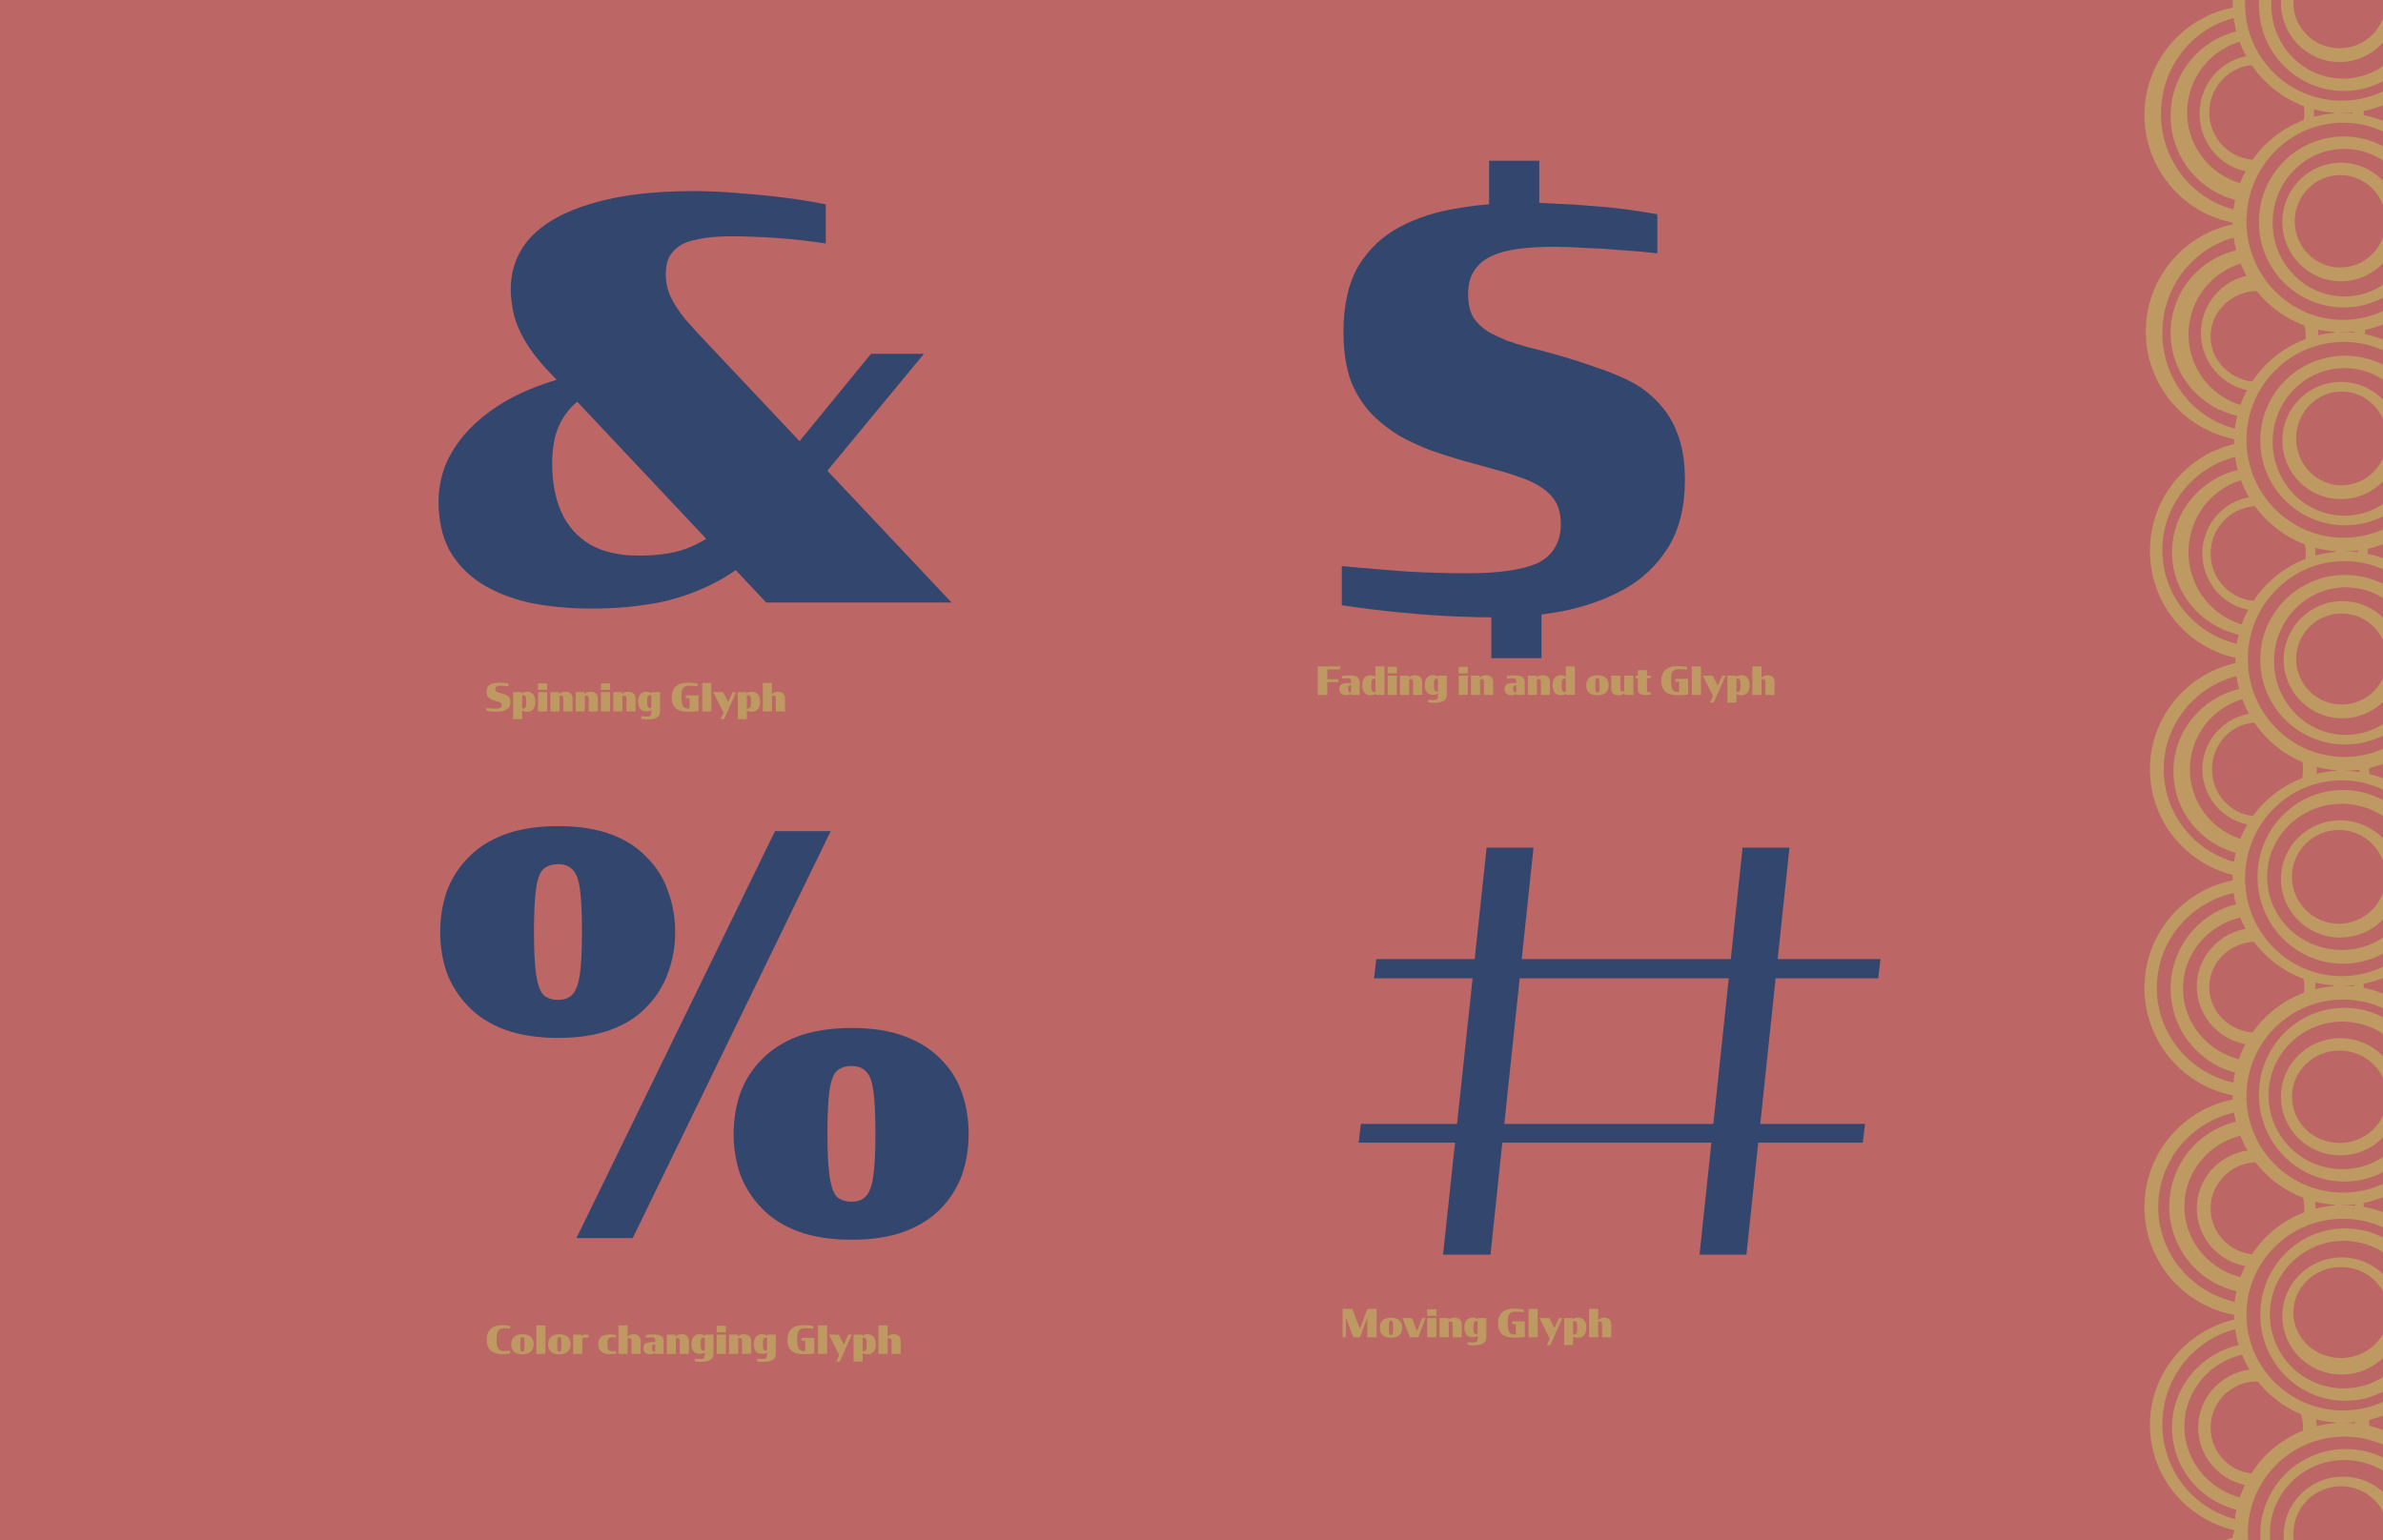 <svg width="1728" height="1117" viewBox="0 0 1728 1117" fill="none" xmlns="http://www.w3.org/2000/svg">
<rect x="0" y="0" width="1728" height="1117" fill="#333333" stroke="none"/>
<g clip-path="url(#clip0_90_2)">
<rect width="1728" height="1117" fill="white"/>
<path d="M1804 1133L-41 1133L-41 -28L1804 -28L1804 1133Z" fill="#BC6666"/>
<path d="M555.6 437L396 267.4C389.6 260.467 384.533 253.8 380.8 247.4C377.067 241 374.4 234.867 372.8 229C371.467 223.133 370.667 217.667 370.4 212.6C369.867 197.133 374.4 183.933 384 173C393.867 162.067 408.667 153.667 428.4 147.8C448.4 141.667 473.067 138.6 502.4 138.6C514.133 138.6 525.6 139.133 536.8 140.2C548 141 558.8 142.067 569.2 143.4C579.6 144.733 589.467 146.333 598.8 148.2V176.6C586.267 174.733 574.267 173.4 562.8 172.6C551.6 171.8 540.667 171.4 530 171.4C520.667 171.4 512.933 172.067 506.8 173.4C500.667 174.467 495.867 176.2 492.4 178.6C488.933 181 486.4 183.933 484.8 187.4C483.467 190.6 482.8 194.467 482.8 199C482.8 204.867 484 210.333 486.4 215.4C488.8 220.467 492.267 225.8 496.8 231.4C501.6 237 507.467 243.4 514.4 250.6L690 437H555.6ZM429.2 441.4C412.4 441.4 397.067 439.933 383.2 437C369.6 433.8 357.867 429 348 422.6C338.4 416.2 330.933 408.2 325.6 398.6C320.533 388.733 318 377.133 318 363.8C318 355 319.6 346.333 322.8 337.8C326.267 329.267 331.467 321.133 338.4 313.4C345.333 305.667 354.267 298.467 365.2 291.8C376.4 285.133 389.733 279.533 405.2 275L424 287.4C419.467 290.333 415.733 293.533 412.8 297C409.867 300.467 407.467 304.2 405.6 308.2C403.733 312.2 402.4 316.6 401.6 321.4C400.8 325.933 400.4 330.867 400.4 336.2C400.4 349.8 402.667 361.667 407.2 371.8C411.733 381.667 418.667 389.4 428 395C437.333 400.333 449.067 403 463.2 403C470.933 403 478 402.467 484.4 401.4C491.067 400.333 497.467 398.333 503.6 395.4C510 392.467 516.4 388.467 522.8 383.4C529.467 378.333 536.4 371.933 543.6 364.2L631.6 256.6H670L565.6 383C553.333 397.933 540.267 409.667 526.4 418.2C512.533 426.467 497.6 432.467 481.6 436.2C465.6 439.667 448.133 441.4 429.2 441.4Z" fill="#33476E"/>
<path d="M404.8 752.8C389.867 752.8 376.933 750.8 366 746.8C355.333 742.8 346.533 737.2 339.6 730C332.667 722.8 327.467 714.667 324 705.6C320.8 696.267 319.2 686.4 319.2 676C319.2 665.6 320.8 655.733 324 646.4C327.467 637.067 332.667 628.933 339.6 622C346.533 614.8 355.333 609.2 366 605.2C376.933 601.2 389.867 599.2 404.8 599.2C419.733 599.2 432.533 601.2 443.2 605.2C453.867 609.2 462.533 614.8 469.2 622C476.133 628.933 481.2 637.067 484.4 646.4C487.867 655.733 489.6 665.6 489.6 676C489.6 686.4 487.867 696.267 484.4 705.6C481.2 714.667 476.133 722.8 469.2 730C462.533 737.2 453.867 742.8 443.2 746.8C432.533 750.8 419.733 752.8 404.8 752.8ZM404.8 725.2C409.067 725.2 412.4 724 414.8 721.6C417.467 718.933 419.333 714.133 420.4 707.2C421.467 700 422 689.733 422 676.4C422 661.733 421.467 650.933 420.4 644C419.333 637.067 417.467 632.533 414.8 630.4C412.4 628 409.067 626.8 404.8 626.8C400.267 626.8 396.667 628 394 630.4C391.6 632.533 389.867 637.067 388.8 644C387.733 650.933 387.2 661.733 387.2 676.4C387.2 689.733 387.733 700 388.8 707.2C389.867 714.133 391.6 718.933 394 721.6C396.667 724 400.267 725.2 404.8 725.2ZM418 898L562 602.8H602.4L458.8 898H418ZM617.6 899.2C602.667 899.2 589.733 897.2 578.8 893.2C568.133 889.2 559.333 883.6 552.4 876.4C545.467 869.2 540.267 861.067 536.8 852C533.6 842.667 532 832.8 532 822.4C532 812 533.6 802.133 536.8 792.8C540.267 783.467 545.467 775.333 552.4 768.4C559.333 761.2 568.133 755.6 578.8 751.6C589.733 747.6 602.667 745.6 617.6 745.6C632.533 745.6 645.333 747.6 656 751.6C666.667 755.6 675.467 761.2 682.4 768.4C689.333 775.333 694.4 783.467 697.6 792.8C700.8 802.133 702.4 812 702.4 822.4C702.4 832.8 700.8 842.667 697.6 852C694.4 861.067 689.333 869.2 682.4 876.4C675.467 883.6 666.667 889.2 656 893.2C645.333 897.2 632.533 899.2 617.6 899.2ZM617.6 871.6C621.867 871.6 625.2 870.4 627.6 868C630.267 865.333 632.133 860.533 633.2 853.6C634.267 846.4 634.8 836.133 634.8 822.8C634.8 808.133 634.267 797.333 633.2 790.4C632.133 783.467 630.267 778.933 627.6 776.8C625.2 774.4 621.867 773.2 617.6 773.2C613.067 773.2 609.467 774.4 606.8 776.8C604.4 778.933 602.667 783.467 601.6 790.4C600.533 797.333 600 808.133 600 822.8C600 836.133 600.533 846.4 601.6 853.6C602.667 860.533 604.4 865.333 606.8 868C609.467 870.4 613.067 871.6 617.6 871.6Z" fill="#33476E"/>
<path d="M1081.4 429.8H1117.8V477.4H1081.4V429.8ZM1079.8 116.6H1116.2V164.2H1079.8V116.6ZM1084.2 447.8C1066.33 447.8 1047.67 447 1028.2 445.4C1009 443.8 990.6 441.667 973 439V410.6C990.333 412.2 1006.33 413.533 1021 414.6C1035.93 415.4 1050.07 415.8 1063.4 415.8C1075.93 415.8 1086.47 415.133 1095 413.8C1103.8 412.467 1110.87 410.467 1116.2 407.8C1121.53 404.867 1125.4 401.133 1127.8 396.6C1130.47 392.067 1131.8 386.6 1131.8 380.2C1131.8 373 1130.33 367.267 1127.4 363C1124.47 358.467 1120.07 354.6 1114.2 351.4C1110.47 349.267 1106.07 347.4 1101 345.8C1096.2 343.933 1090.6 342.2 1084.2 340.6C1077.8 338.733 1070.6 336.733 1062.6 334.6C1053.27 331.933 1044.47 329.133 1036.2 326.2C1028.2 323 1020.87 319.533 1014.2 315.8C1007.8 311.8 1002.07 307.4 997 302.6C989.533 295.4 983.8 286.867 979.8 277C976.067 266.867 974.2 254.867 974.2 241C974.2 221.267 977.8 205.267 985 193C992.467 180.733 1002.47 171.267 1015 164.6C1027.53 157.933 1041.67 153.4 1057.4 151C1073.13 148.333 1089.4 147 1106.2 147C1113.67 147 1121.4 147.267 1129.4 147.8C1137.67 148.067 1145.93 148.6 1154.2 149.4C1162.47 149.933 1170.6 150.733 1178.6 151.8C1186.87 152.867 1194.6 154.067 1201.8 155.4V183.8C1193 182.733 1184.07 181.933 1175 181.4C1166.2 180.6 1157.67 180.067 1149.4 179.8C1141.4 179.267 1133.93 179 1127 179C1116.87 179 1107.93 179.533 1100.2 180.6C1092.47 181.667 1085.93 183.533 1080.6 186.2C1075.27 188.867 1071.27 192.467 1068.6 197C1065.93 201.267 1064.6 206.733 1064.6 213.4C1064.6 220.6 1065.93 226.333 1068.6 230.6C1071.53 234.867 1075.53 238.467 1080.6 241.4C1084.07 243.267 1088.07 245.133 1092.6 247C1097.13 248.6 1102.2 250.2 1107.8 251.8C1113.67 253.133 1119.8 254.733 1126.2 256.6C1136.87 259.533 1146.6 262.6 1155.4 265.8C1164.47 268.733 1172.6 271.933 1179.8 275.4C1187 278.867 1193.13 283 1198.2 287.8C1206.2 295 1212.07 303.4 1215.8 313C1219.8 322.6 1221.8 334.2 1221.8 347.8C1221.8 367.8 1217.67 384.333 1209.4 397.4C1201.4 410.2 1190.6 420.333 1177 427.8C1163.67 435 1148.87 440.2 1132.6 443.4C1116.6 446.333 1100.47 447.8 1084.2 447.8Z" fill="#33476E"/>
<path d="M1046.4 910L1078 614.8H1112L1080.8 910H1046.4ZM1232.4 910L1263.6 614.8H1297.6L1266.4 910H1232.4ZM985.2 828.8L986.8 815.2H1352.4L1350.8 828.8H985.2ZM996.4 709.6L998 695.6H1363.6L1362 709.6H996.4Z" fill="#33476E"/>
<path d="M360.484 516.196C359.233 516.196 357.927 516.14 356.564 516.028C355.22 515.916 353.932 515.767 352.7 515.58V513.592C353.913 513.704 355.033 513.797 356.06 513.872C357.105 513.928 358.095 513.956 359.028 513.956C359.905 513.956 360.643 513.909 361.24 513.816C361.856 513.723 362.351 513.583 362.724 513.396C363.097 513.191 363.368 512.929 363.536 512.612C363.723 512.295 363.816 511.912 363.816 511.464C363.816 510.96 363.713 510.559 363.508 510.26C363.303 509.943 362.995 509.672 362.584 509.448C362.323 509.299 362.015 509.168 361.66 509.056C361.324 508.925 360.932 508.804 360.484 508.692C360.036 508.561 359.532 508.421 358.972 508.272C358.319 508.085 357.703 507.889 357.124 507.684C356.564 507.46 356.051 507.217 355.584 506.956C355.136 506.676 354.735 506.368 354.38 506.032C353.857 505.528 353.456 504.931 353.176 504.24C352.915 503.531 352.784 502.691 352.784 501.72C352.784 500.339 353.036 499.219 353.54 498.36C354.063 497.501 354.763 496.839 355.64 496.372C356.517 495.905 357.507 495.588 358.608 495.42C359.709 495.233 360.848 495.14 362.024 495.14C362.547 495.14 363.088 495.159 363.648 495.196C364.227 495.215 364.805 495.252 365.384 495.308C365.963 495.345 366.532 495.401 367.092 495.476C367.671 495.551 368.212 495.635 368.716 495.728V497.716C368.1 497.641 367.475 497.585 366.84 497.548C366.224 497.492 365.627 497.455 365.048 497.436C364.488 497.399 363.965 497.38 363.48 497.38C362.771 497.38 362.145 497.417 361.604 497.492C361.063 497.567 360.605 497.697 360.232 497.884C359.859 498.071 359.579 498.323 359.392 498.64C359.205 498.939 359.112 499.321 359.112 499.788C359.112 500.292 359.205 500.693 359.392 500.992C359.597 501.291 359.877 501.543 360.232 501.748C360.475 501.879 360.755 502.009 361.072 502.14C361.389 502.252 361.744 502.364 362.136 502.476C362.547 502.569 362.976 502.681 363.424 502.812C364.171 503.017 364.852 503.232 365.468 503.456C366.103 503.661 366.672 503.885 367.176 504.128C367.68 504.371 368.109 504.66 368.464 504.996C369.024 505.5 369.435 506.088 369.696 506.76C369.976 507.432 370.116 508.244 370.116 509.196C370.116 510.596 369.827 511.753 369.248 512.668C368.688 513.564 367.932 514.273 366.98 514.796C366.047 515.3 365.011 515.664 363.872 515.888C362.752 516.093 361.623 516.196 360.484 516.196ZM372.043 521.6V502H378.399V514.432H378.623V521.6H372.043ZM382.235 516.28C381.544 516.28 380.9 516.196 380.303 516.028C379.724 515.879 379.201 515.655 378.735 515.356C378.287 515.057 377.895 514.703 377.559 514.292V503.792C377.895 503.344 378.287 502.971 378.735 502.672C379.183 502.355 379.696 502.121 380.275 501.972C380.872 501.804 381.525 501.72 382.235 501.72C383.56 501.72 384.661 502.028 385.539 502.644C386.435 503.241 387.107 504.091 387.555 505.192C388.003 506.275 388.227 507.544 388.227 509C388.227 510.045 388.105 511.016 387.863 511.912C387.62 512.789 387.256 513.555 386.771 514.208C386.285 514.861 385.66 515.375 384.895 515.748C384.148 516.103 383.261 516.28 382.235 516.28ZM379.603 513.872C379.939 513.872 380.228 513.807 380.471 513.676C380.732 513.527 380.947 513.275 381.115 512.92C381.283 512.565 381.404 512.08 381.479 511.464C381.572 510.829 381.619 510.027 381.619 509.056C381.619 508.123 381.572 507.348 381.479 506.732C381.404 506.116 381.283 505.631 381.115 505.276C380.965 504.903 380.76 504.641 380.499 504.492C380.237 504.324 379.929 504.24 379.575 504.24C379.407 504.24 379.239 504.259 379.071 504.296C378.903 504.315 378.753 504.343 378.623 504.38V513.732C378.716 513.751 378.809 513.779 378.903 513.816C379.015 513.835 379.127 513.853 379.239 513.872C379.369 513.872 379.491 513.872 379.603 513.872ZM390.144 516V502H396.78V516H390.144ZM390.144 500.404V495.616H396.78V500.404H390.144ZM399.086 516V502H405.442V503.54C405.722 503.167 406.086 502.849 406.534 502.588C407 502.308 407.523 502.093 408.102 501.944C408.68 501.795 409.287 501.72 409.922 501.72C410.65 501.72 411.331 501.813 411.966 502C412.619 502.168 413.179 502.448 413.646 502.84C414.131 503.213 414.504 503.717 414.766 504.352C415.046 504.987 415.186 505.752 415.186 506.648V516H408.55V506.564C408.55 506.153 408.512 505.808 408.438 505.528C408.363 505.229 408.204 504.996 407.962 504.828C407.719 504.66 407.355 504.576 406.87 504.576C406.683 504.576 406.496 504.595 406.31 504.632C406.123 504.651 405.927 504.679 405.722 504.716V516H399.086ZM417.433 516V502H423.789V503.54C424.069 503.167 424.433 502.849 424.881 502.588C425.348 502.308 425.87 502.093 426.449 501.944C427.028 501.795 427.634 501.72 428.269 501.72C428.997 501.72 429.678 501.813 430.313 502C430.966 502.168 431.526 502.448 431.993 502.84C432.478 503.213 432.852 503.717 433.113 504.352C433.393 504.987 433.533 505.752 433.533 506.648V516H426.897V506.564C426.897 506.153 426.86 505.808 426.785 505.528C426.71 505.229 426.552 504.996 426.309 504.828C426.066 504.66 425.702 504.576 425.217 504.576C425.03 504.576 424.844 504.595 424.657 504.632C424.47 504.651 424.274 504.679 424.069 504.716V516H417.433ZM435.781 516V502H442.417V516H435.781ZM435.781 500.404V495.616H442.417V500.404H435.781ZM444.722 516V502H451.078V503.54C451.358 503.167 451.722 502.849 452.17 502.588C452.637 502.308 453.16 502.093 453.738 501.944C454.317 501.795 454.924 501.72 455.558 501.72C456.286 501.72 456.968 501.813 457.602 502C458.256 502.168 458.816 502.448 459.282 502.84C459.768 503.213 460.141 503.717 460.402 504.352C460.682 504.987 460.822 505.752 460.822 506.648V516H454.186V506.564C454.186 506.153 454.149 505.808 454.074 505.528C454 505.229 453.841 504.996 453.598 504.828C453.356 504.66 452.992 504.576 452.506 504.576C452.32 504.576 452.133 504.595 451.946 504.632C451.76 504.651 451.564 504.679 451.358 504.716V516H444.722ZM468.614 515.972C467.587 515.972 466.691 515.804 465.926 515.468C465.179 515.113 464.563 514.619 464.078 513.984C463.611 513.349 463.257 512.593 463.014 511.716C462.79 510.839 462.678 509.877 462.678 508.832C462.678 507.749 462.799 506.779 463.042 505.92C463.303 505.043 463.677 504.296 464.162 503.68C464.666 503.045 465.282 502.56 466.01 502.224C466.757 501.888 467.625 501.72 468.614 501.72C469.323 501.72 469.967 501.804 470.546 501.972C471.125 502.121 471.638 502.355 472.086 502.672C472.553 502.971 472.954 503.344 473.29 503.792V513.984C472.954 514.395 472.553 514.749 472.086 515.048C471.638 515.347 471.125 515.58 470.546 515.748C469.967 515.897 469.323 515.972 468.614 515.972ZM471.246 513.564C471.358 513.564 471.479 513.564 471.61 513.564C471.741 513.545 471.862 513.527 471.974 513.508C472.105 513.471 472.207 513.443 472.282 513.424V504.38C472.151 504.343 471.993 504.315 471.806 504.296C471.619 504.259 471.442 504.24 471.274 504.24C470.919 504.24 470.611 504.305 470.35 504.436C470.107 504.548 469.902 504.772 469.734 505.108C469.585 505.425 469.473 505.883 469.398 506.48C469.323 507.059 469.286 507.815 469.286 508.748C469.286 509.719 469.323 510.521 469.398 511.156C469.473 511.772 469.594 512.257 469.762 512.612C469.93 512.967 470.135 513.219 470.378 513.368C470.621 513.499 470.91 513.564 471.246 513.564ZM468.978 519.696C469.557 519.696 470.051 519.649 470.462 519.556C470.891 519.481 471.237 519.341 471.498 519.136C471.759 518.931 471.955 518.632 472.086 518.24C472.217 517.867 472.282 517.381 472.282 516.784V513.844H472.562V502H478.666V515.888C478.666 517.008 478.442 517.951 477.994 518.716C477.546 519.481 476.911 520.088 476.09 520.536C475.269 520.984 474.279 521.301 473.122 521.488C471.983 521.693 470.714 521.796 469.314 521.796C468.847 521.796 468.371 521.777 467.886 521.74C467.401 521.721 466.915 521.675 466.43 521.6C465.945 521.544 465.469 521.469 465.002 521.376V519.5C465.655 519.575 466.318 519.621 466.99 519.64C467.681 519.677 468.343 519.696 468.978 519.696ZM498.862 516.224C497.425 516.224 496.09 516.112 494.858 515.888C493.645 515.664 492.553 515.3 491.582 514.796C490.63 514.292 489.818 513.629 489.146 512.808C488.474 511.987 487.961 510.988 487.606 509.812C487.252 508.636 487.074 507.255 487.074 505.668C487.074 504.212 487.252 502.915 487.606 501.776C487.961 500.637 488.474 499.648 489.146 498.808C489.818 497.968 490.63 497.277 491.582 496.736C492.553 496.195 493.636 495.793 494.83 495.532C496.044 495.271 497.36 495.14 498.778 495.14C499.898 495.14 501.065 495.196 502.278 495.308C503.51 495.401 504.677 495.532 505.778 495.7V497.688C504.733 497.595 503.753 497.52 502.838 497.464C501.924 497.408 501.056 497.38 500.234 497.38C499.226 497.38 498.368 497.464 497.658 497.632C496.949 497.781 496.361 498.052 495.894 498.444C495.446 498.817 495.092 499.321 494.83 499.956C494.588 500.591 494.41 501.375 494.298 502.308C494.205 503.241 494.158 504.361 494.158 505.668C494.158 506.975 494.214 508.104 494.326 509.056C494.457 509.989 494.644 510.773 494.886 511.408C495.129 512.024 495.446 512.519 495.838 512.892C496.23 513.247 496.697 513.508 497.238 513.676C497.78 513.825 498.405 513.9 499.114 513.9C499.208 513.9 499.301 513.9 499.394 513.9C499.488 513.9 499.581 513.9 499.674 513.9C499.786 513.9 499.889 513.9 499.982 513.9V506.48H497.294V504.352H506.534V515.72C505.769 515.851 504.966 515.953 504.126 516.028C503.286 516.103 502.428 516.149 501.55 516.168C500.673 516.205 499.777 516.224 498.862 516.224ZM509.226 516V495.336H515.862V516H509.226ZM524.636 516.868L517.132 502H524.356L528.864 511.016L524.636 516.868ZM522.508 521.6L531.244 502H533.764L525.056 521.6H522.508ZM535.011 521.6V502H541.367V514.432H541.591V521.6H535.011ZM545.203 516.28C544.513 516.28 543.869 516.196 543.271 516.028C542.693 515.879 542.17 515.655 541.703 515.356C541.255 515.057 540.863 514.703 540.527 514.292V503.792C540.863 503.344 541.255 502.971 541.703 502.672C542.151 502.355 542.665 502.121 543.243 501.972C543.841 501.804 544.494 501.72 545.203 501.72C546.529 501.72 547.63 502.028 548.507 502.644C549.403 503.241 550.075 504.091 550.523 505.192C550.971 506.275 551.195 507.544 551.195 509C551.195 510.045 551.074 511.016 550.831 511.912C550.589 512.789 550.225 513.555 549.739 514.208C549.254 514.861 548.629 515.375 547.863 515.748C547.117 516.103 546.23 516.28 545.203 516.28ZM542.571 513.872C542.907 513.872 543.197 513.807 543.439 513.676C543.701 513.527 543.915 513.275 544.083 512.92C544.251 512.565 544.373 512.08 544.447 511.464C544.541 510.829 544.587 510.027 544.587 509.056C544.587 508.123 544.541 507.348 544.447 506.732C544.373 506.116 544.251 505.631 544.083 505.276C543.934 504.903 543.729 504.641 543.467 504.492C543.206 504.324 542.898 504.24 542.543 504.24C542.375 504.24 542.207 504.259 542.039 504.296C541.871 504.315 541.722 504.343 541.591 504.38V513.732C541.685 513.751 541.778 513.779 541.871 513.816C541.983 513.835 542.095 513.853 542.207 513.872C542.338 513.872 542.459 513.872 542.571 513.872ZM553.113 516V495.336H559.749V503.54C560.01 503.167 560.356 502.849 560.785 502.588C561.214 502.308 561.7 502.093 562.241 501.944C562.782 501.795 563.352 501.72 563.949 501.72C564.677 501.72 565.358 501.813 565.993 502C566.646 502.168 567.206 502.448 567.673 502.84C568.158 503.213 568.532 503.717 568.793 504.352C569.073 504.987 569.213 505.752 569.213 506.648V516H562.577V506.564C562.577 506.153 562.54 505.808 562.465 505.528C562.39 505.229 562.232 504.996 561.989 504.828C561.746 504.66 561.382 504.576 560.897 504.576C560.766 504.576 560.636 504.585 560.505 504.604C560.374 504.604 560.244 504.613 560.113 504.632C560.001 504.651 559.88 504.679 559.749 504.716V516H553.113Z" fill="#BE9961"/>
<path d="M364.376 982.196C362.733 982.196 361.212 982.019 359.812 981.664C358.431 981.309 357.227 980.731 356.2 979.928C355.192 979.125 354.408 978.052 353.848 976.708C353.288 975.364 353.008 973.693 353.008 971.696C353.008 969.699 353.288 968.028 353.848 966.684C354.408 965.321 355.192 964.239 356.2 963.436C357.227 962.615 358.431 962.027 359.812 961.672C361.193 961.317 362.715 961.14 364.376 961.14C364.992 961.14 365.608 961.168 366.224 961.224C366.859 961.261 367.493 961.327 368.128 961.42C368.763 961.495 369.379 961.588 369.976 961.7V963.688C369.211 963.576 368.473 963.501 367.764 963.464C367.073 963.408 366.429 963.38 365.832 963.38C364.917 963.38 364.105 963.483 363.396 963.688C362.687 963.893 362.08 964.285 361.576 964.864C361.091 965.424 360.717 966.255 360.456 967.356C360.213 968.439 360.092 969.867 360.092 971.64C360.092 973.432 360.213 974.879 360.456 975.98C360.717 977.081 361.091 977.921 361.576 978.5C362.08 979.06 362.687 979.443 363.396 979.648C364.105 979.853 364.917 979.956 365.832 979.956C366.429 979.956 367.083 979.937 367.792 979.9C368.501 979.844 369.229 979.76 369.976 979.648V981.636C369.416 981.767 368.819 981.869 368.184 981.944C367.549 982.019 366.905 982.075 366.252 982.112C365.617 982.168 364.992 982.196 364.376 982.196ZM378.814 982.28C377.414 982.28 376.2 982.121 375.174 981.804C374.166 981.468 373.326 980.983 372.654 980.348C371.982 979.713 371.487 978.948 371.17 978.052C370.852 977.156 370.694 976.139 370.694 975C370.694 973.899 370.852 972.9 371.17 972.004C371.506 971.108 372.01 970.343 372.682 969.708C373.354 969.073 374.194 968.588 375.202 968.252C376.228 967.897 377.432 967.72 378.814 967.72C380.195 967.72 381.399 967.897 382.426 968.252C383.452 968.588 384.302 969.073 384.974 969.708C385.646 970.343 386.15 971.108 386.486 972.004C386.822 972.9 386.99 973.899 386.99 975C386.99 976.12 386.822 977.128 386.486 978.024C386.168 978.92 385.674 979.685 385.002 980.32C384.33 980.955 383.48 981.44 382.454 981.776C381.427 982.112 380.214 982.28 378.814 982.28ZM378.842 980.32C379.178 980.32 379.448 980.245 379.654 980.096C379.859 979.928 380.008 979.648 380.102 979.256C380.214 978.864 380.288 978.332 380.326 977.66C380.363 976.969 380.382 976.111 380.382 975.084C380.382 974.039 380.363 973.18 380.326 972.508C380.288 971.817 380.214 971.276 380.102 970.884C380.008 970.492 379.859 970.212 379.654 970.044C379.448 969.876 379.178 969.792 378.842 969.792C378.506 969.792 378.235 969.876 378.03 970.044C377.824 970.212 377.666 970.492 377.554 970.884C377.46 971.276 377.395 971.817 377.358 972.508C377.32 973.18 377.302 974.039 377.302 975.084C377.302 976.111 377.32 976.969 377.358 977.66C377.395 978.332 377.46 978.864 377.554 979.256C377.666 979.648 377.824 979.928 378.03 980.096C378.235 980.245 378.506 980.32 378.842 980.32ZM388.886 982V961.336H395.522V982H388.886ZM405.556 982.28C404.156 982.28 402.942 982.121 401.916 981.804C400.908 981.468 400.068 980.983 399.396 980.348C398.724 979.713 398.229 978.948 397.912 978.052C397.594 977.156 397.436 976.139 397.436 975C397.436 973.899 397.594 972.9 397.912 972.004C398.248 971.108 398.752 970.343 399.424 969.708C400.096 969.073 400.936 968.588 401.944 968.252C402.97 967.897 404.174 967.72 405.556 967.72C406.937 967.72 408.141 967.897 409.168 968.252C410.194 968.588 411.044 969.073 411.716 969.708C412.388 970.343 412.892 971.108 413.228 972.004C413.564 972.9 413.732 973.899 413.732 975C413.732 976.12 413.564 977.128 413.228 978.024C412.91 978.92 412.416 979.685 411.744 980.32C411.072 980.955 410.222 981.44 409.196 981.776C408.169 982.112 406.956 982.28 405.556 982.28ZM405.584 980.32C405.92 980.32 406.19 980.245 406.396 980.096C406.601 979.928 406.75 979.648 406.844 979.256C406.956 978.864 407.03 978.332 407.068 977.66C407.105 976.969 407.124 976.111 407.124 975.084C407.124 974.039 407.105 973.18 407.068 972.508C407.03 971.817 406.956 971.276 406.844 970.884C406.75 970.492 406.601 970.212 406.396 970.044C406.19 969.876 405.92 969.792 405.584 969.792C405.248 969.792 404.977 969.876 404.772 970.044C404.566 970.212 404.408 970.492 404.296 970.884C404.202 971.276 404.137 971.817 404.1 972.508C404.062 973.18 404.044 974.039 404.044 975.084C404.044 976.111 404.062 976.969 404.1 977.66C404.137 978.332 404.202 978.864 404.296 979.256C404.408 979.648 404.566 979.928 404.772 980.096C404.977 980.245 405.248 980.32 405.584 980.32ZM415.628 982V968H421.732V969.232C422.031 968.784 422.451 968.457 422.992 968.252C423.552 968.028 424.215 967.916 424.98 967.916C425.242 967.916 425.55 967.944 425.904 968C426.278 968.056 426.595 968.131 426.856 968.224V970.184C426.726 970.165 426.586 970.156 426.436 970.156C426.306 970.137 426.166 970.128 426.016 970.128C425.886 970.128 425.746 970.128 425.596 970.128C425.466 970.128 425.326 970.128 425.176 970.128C424.71 970.128 424.224 970.156 423.72 970.212C423.235 970.268 422.75 970.361 422.264 970.492V982H415.628ZM442.399 982.14C440.663 982.14 439.151 981.907 437.863 981.44C436.575 980.955 435.576 980.189 434.867 979.144C434.158 978.08 433.803 976.699 433.803 975C433.803 973.712 433.999 972.62 434.391 971.724C434.802 970.809 435.38 970.072 436.127 969.512C436.892 968.933 437.798 968.513 438.843 968.252C439.907 967.991 441.092 967.86 442.399 967.86C443.108 967.86 443.827 967.897 444.555 967.972C445.302 968.028 446.02 968.121 446.711 968.252V970.128C446.282 970.053 445.852 969.997 445.423 969.96C444.994 969.923 444.564 969.904 444.135 969.904C443.575 969.904 443.062 969.969 442.595 970.1C442.147 970.212 441.755 970.445 441.419 970.8C441.102 971.136 440.85 971.64 440.663 972.312C440.495 972.984 440.411 973.88 440.411 975C440.411 976.12 440.495 977.016 440.663 977.688C440.85 978.36 441.102 978.873 441.419 979.228C441.755 979.564 442.147 979.797 442.595 979.928C443.062 980.04 443.575 980.096 444.135 980.096C444.564 980.096 444.994 980.077 445.423 980.04C445.852 980.003 446.282 979.947 446.711 979.872V981.748C446.02 981.879 445.302 981.972 444.555 982.028C443.827 982.103 443.108 982.14 442.399 982.14ZM448.468 982V961.336H455.104V969.54C455.366 969.167 455.711 968.849 456.14 968.588C456.57 968.308 457.055 968.093 457.596 967.944C458.138 967.795 458.707 967.72 459.304 967.72C460.032 967.72 460.714 967.813 461.348 968C462.002 968.168 462.562 968.448 463.028 968.84C463.514 969.213 463.887 969.717 464.148 970.352C464.428 970.987 464.568 971.752 464.568 972.648V982H457.932V972.564C457.932 972.153 457.895 971.808 457.82 971.528C457.746 971.229 457.587 970.996 457.344 970.828C457.102 970.66 456.738 970.576 456.252 970.576C456.122 970.576 455.991 970.585 455.86 970.604C455.73 970.604 455.599 970.613 455.468 970.632C455.356 970.651 455.235 970.679 455.104 970.716V982H448.468ZM475.048 982V974.664V974.356V972.004C475.048 971.575 474.992 971.229 474.88 970.968C474.768 970.707 474.591 970.501 474.348 970.352C474.124 970.203 473.825 970.1 473.452 970.044C473.079 969.988 472.64 969.96 472.136 969.96C471.707 969.96 471.249 969.969 470.764 969.988C470.297 970.007 469.849 970.035 469.42 970.072C468.991 970.091 468.627 970.119 468.328 970.156V968.28C469.112 968.149 469.98 968.047 470.932 967.972C471.903 967.897 472.761 967.86 473.508 967.86C474.945 967.86 476.159 967.963 477.148 968.168C478.137 968.355 478.931 968.644 479.528 969.036C480.125 969.428 480.555 969.923 480.816 970.52C481.096 971.117 481.236 971.827 481.236 972.648V982H475.048ZM471.548 982.28C470.447 982.28 469.523 982.093 468.776 981.72C468.029 981.347 467.469 980.843 467.096 980.208C466.723 979.555 466.536 978.808 466.536 977.968C466.536 976.904 466.732 976.036 467.124 975.364C467.535 974.692 468.141 974.207 468.944 973.908C469.765 973.591 470.783 973.432 471.996 973.432H475.72V980.684C475.44 981.001 475.085 981.281 474.656 981.524C474.227 981.767 473.751 981.953 473.228 982.084C472.705 982.215 472.145 982.28 471.548 982.28ZM474.236 980.18C474.348 980.18 474.451 980.18 474.544 980.18C474.637 980.161 474.721 980.152 474.796 980.152C474.889 980.133 474.973 980.115 475.048 980.096V975.084H474.236C474.012 975.084 473.816 975.131 473.648 975.224C473.48 975.299 473.34 975.439 473.228 975.644C473.116 975.831 473.032 976.092 472.976 976.428C472.92 976.745 472.892 977.137 472.892 977.604C472.892 978.257 472.939 978.771 473.032 979.144C473.144 979.517 473.293 979.788 473.48 979.956C473.685 980.105 473.937 980.18 474.236 980.18ZM483.468 982V968H489.824V969.54C490.104 969.167 490.468 968.849 490.916 968.588C491.383 968.308 491.906 968.093 492.484 967.944C493.063 967.795 493.67 967.72 494.304 967.72C495.032 967.72 495.714 967.813 496.348 968C497.002 968.168 497.562 968.448 498.028 968.84C498.514 969.213 498.887 969.717 499.148 970.352C499.428 970.987 499.568 971.752 499.568 972.648V982H492.932V972.564C492.932 972.153 492.895 971.808 492.82 971.528C492.746 971.229 492.587 970.996 492.344 970.828C492.102 970.66 491.738 970.576 491.252 970.576C491.066 970.576 490.879 970.595 490.692 970.632C490.506 970.651 490.31 970.679 490.104 970.716V982H483.468ZM507.36 981.972C506.333 981.972 505.437 981.804 504.672 981.468C503.925 981.113 503.309 980.619 502.824 979.984C502.357 979.349 502.003 978.593 501.76 977.716C501.536 976.839 501.424 975.877 501.424 974.832C501.424 973.749 501.545 972.779 501.788 971.92C502.049 971.043 502.423 970.296 502.908 969.68C503.412 969.045 504.028 968.56 504.756 968.224C505.503 967.888 506.371 967.72 507.36 967.72C508.069 967.72 508.713 967.804 509.292 967.972C509.871 968.121 510.384 968.355 510.832 968.672C511.299 968.971 511.7 969.344 512.036 969.792V979.984C511.7 980.395 511.299 980.749 510.832 981.048C510.384 981.347 509.871 981.58 509.292 981.748C508.713 981.897 508.069 981.972 507.36 981.972ZM509.992 979.564C510.104 979.564 510.225 979.564 510.356 979.564C510.487 979.545 510.608 979.527 510.72 979.508C510.851 979.471 510.953 979.443 511.028 979.424V970.38C510.897 970.343 510.739 970.315 510.552 970.296C510.365 970.259 510.188 970.24 510.02 970.24C509.665 970.24 509.357 970.305 509.096 970.436C508.853 970.548 508.648 970.772 508.48 971.108C508.331 971.425 508.219 971.883 508.144 972.48C508.069 973.059 508.032 973.815 508.032 974.748C508.032 975.719 508.069 976.521 508.144 977.156C508.219 977.772 508.34 978.257 508.508 978.612C508.676 978.967 508.881 979.219 509.124 979.368C509.367 979.499 509.656 979.564 509.992 979.564ZM507.724 985.696C508.303 985.696 508.797 985.649 509.208 985.556C509.637 985.481 509.983 985.341 510.244 985.136C510.505 984.931 510.701 984.632 510.832 984.24C510.963 983.867 511.028 983.381 511.028 982.784V979.844H511.308V968H517.412V981.888C517.412 983.008 517.188 983.951 516.74 984.716C516.292 985.481 515.657 986.088 514.836 986.536C514.015 986.984 513.025 987.301 511.868 987.488C510.729 987.693 509.46 987.796 508.06 987.796C507.593 987.796 507.117 987.777 506.632 987.74C506.147 987.721 505.661 987.675 505.176 987.6C504.691 987.544 504.215 987.469 503.748 987.376V985.5C504.401 985.575 505.064 985.621 505.736 985.64C506.427 985.677 507.089 985.696 507.724 985.696ZM519.699 982V968H526.335V982H519.699ZM519.699 966.404V961.616H526.335V966.404H519.699ZM528.64 982V968H534.996V969.54C535.276 969.167 535.64 968.849 536.088 968.588C536.555 968.308 537.078 968.093 537.656 967.944C538.235 967.795 538.842 967.72 539.476 967.72C540.204 967.72 540.886 967.813 541.52 968C542.174 968.168 542.734 968.448 543.2 968.84C543.686 969.213 544.059 969.717 544.32 970.352C544.6 970.987 544.74 971.752 544.74 972.648V982H538.104V972.564C538.104 972.153 538.067 971.808 537.992 971.528C537.918 971.229 537.759 970.996 537.516 970.828C537.274 970.66 536.91 970.576 536.424 970.576C536.238 970.576 536.051 970.595 535.864 970.632C535.678 970.651 535.482 970.679 535.276 970.716V982H528.64ZM552.532 981.972C551.505 981.972 550.609 981.804 549.844 981.468C549.097 981.113 548.481 980.619 547.996 979.984C547.529 979.349 547.175 978.593 546.932 977.716C546.708 976.839 546.596 975.877 546.596 974.832C546.596 973.749 546.717 972.779 546.96 971.92C547.221 971.043 547.595 970.296 548.08 969.68C548.584 969.045 549.2 968.56 549.928 968.224C550.675 967.888 551.543 967.72 552.532 967.72C553.241 967.72 553.885 967.804 554.464 967.972C555.043 968.121 555.556 968.355 556.004 968.672C556.471 968.971 556.872 969.344 557.208 969.792V979.984C556.872 980.395 556.471 980.749 556.004 981.048C555.556 981.347 555.043 981.58 554.464 981.748C553.885 981.897 553.241 981.972 552.532 981.972ZM555.164 979.564C555.276 979.564 555.397 979.564 555.528 979.564C555.659 979.545 555.78 979.527 555.892 979.508C556.023 979.471 556.125 979.443 556.2 979.424V970.38C556.069 970.343 555.911 970.315 555.724 970.296C555.537 970.259 555.36 970.24 555.192 970.24C554.837 970.24 554.529 970.305 554.268 970.436C554.025 970.548 553.82 970.772 553.652 971.108C553.503 971.425 553.391 971.883 553.316 972.48C553.241 973.059 553.204 973.815 553.204 974.748C553.204 975.719 553.241 976.521 553.316 977.156C553.391 977.772 553.512 978.257 553.68 978.612C553.848 978.967 554.053 979.219 554.296 979.368C554.539 979.499 554.828 979.564 555.164 979.564ZM552.896 985.696C553.475 985.696 553.969 985.649 554.38 985.556C554.809 985.481 555.155 985.341 555.416 985.136C555.677 984.931 555.873 984.632 556.004 984.24C556.135 983.867 556.2 983.381 556.2 982.784V979.844H556.48V968H562.584V981.888C562.584 983.008 562.36 983.951 561.912 984.716C561.464 985.481 560.829 986.088 560.008 986.536C559.187 986.984 558.197 987.301 557.04 987.488C555.901 987.693 554.632 987.796 553.232 987.796C552.765 987.796 552.289 987.777 551.804 987.74C551.319 987.721 550.833 987.675 550.348 987.6C549.863 987.544 549.387 987.469 548.92 987.376V985.5C549.573 985.575 550.236 985.621 550.908 985.64C551.599 985.677 552.261 985.696 552.896 985.696ZM582.78 982.224C581.343 982.224 580.008 982.112 578.776 981.888C577.563 981.664 576.471 981.3 575.5 980.796C574.548 980.292 573.736 979.629 573.064 978.808C572.392 977.987 571.879 976.988 571.524 975.812C571.17 974.636 570.992 973.255 570.992 971.668C570.992 970.212 571.17 968.915 571.524 967.776C571.879 966.637 572.392 965.648 573.064 964.808C573.736 963.968 574.548 963.277 575.5 962.736C576.471 962.195 577.554 961.793 578.748 961.532C579.962 961.271 581.278 961.14 582.696 961.14C583.816 961.14 584.983 961.196 586.196 961.308C587.428 961.401 588.595 961.532 589.696 961.7V963.688C588.651 963.595 587.671 963.52 586.756 963.464C585.842 963.408 584.974 963.38 584.152 963.38C583.144 963.38 582.286 963.464 581.576 963.632C580.867 963.781 580.279 964.052 579.812 964.444C579.364 964.817 579.01 965.321 578.748 965.956C578.506 966.591 578.328 967.375 578.216 968.308C578.123 969.241 578.076 970.361 578.076 971.668C578.076 972.975 578.132 974.104 578.244 975.056C578.375 975.989 578.562 976.773 578.804 977.408C579.047 978.024 579.364 978.519 579.756 978.892C580.148 979.247 580.615 979.508 581.156 979.676C581.698 979.825 582.323 979.9 583.032 979.9C583.126 979.9 583.219 979.9 583.312 979.9C583.406 979.9 583.499 979.9 583.592 979.9C583.704 979.9 583.807 979.9 583.9 979.9V972.48H581.212V970.352H590.452V981.72C589.687 981.851 588.884 981.953 588.044 982.028C587.204 982.103 586.346 982.149 585.468 982.168C584.591 982.205 583.695 982.224 582.78 982.224ZM593.144 982V961.336H599.78V982H593.144ZM608.554 982.868L601.05 968H608.274L612.782 977.016L608.554 982.868ZM606.426 987.6L615.162 968H617.682L608.974 987.6H606.426ZM618.929 987.6V968H625.285V980.432H625.509V987.6H618.929ZM629.121 982.28C628.431 982.28 627.787 982.196 627.189 982.028C626.611 981.879 626.088 981.655 625.621 981.356C625.173 981.057 624.781 980.703 624.445 980.292V969.792C624.781 969.344 625.173 968.971 625.621 968.672C626.069 968.355 626.583 968.121 627.161 967.972C627.759 967.804 628.412 967.72 629.121 967.72C630.447 967.72 631.548 968.028 632.425 968.644C633.321 969.241 633.993 970.091 634.441 971.192C634.889 972.275 635.113 973.544 635.113 975C635.113 976.045 634.992 977.016 634.749 977.912C634.507 978.789 634.143 979.555 633.657 980.208C633.172 980.861 632.547 981.375 631.781 981.748C631.035 982.103 630.148 982.28 629.121 982.28ZM626.489 979.872C626.825 979.872 627.115 979.807 627.357 979.676C627.619 979.527 627.833 979.275 628.001 978.92C628.169 978.565 628.291 978.08 628.365 977.464C628.459 976.829 628.505 976.027 628.505 975.056C628.505 974.123 628.459 973.348 628.365 972.732C628.291 972.116 628.169 971.631 628.001 971.276C627.852 970.903 627.647 970.641 627.385 970.492C627.124 970.324 626.816 970.24 626.461 970.24C626.293 970.24 626.125 970.259 625.957 970.296C625.789 970.315 625.64 970.343 625.509 970.38V979.732C625.603 979.751 625.696 979.779 625.789 979.816C625.901 979.835 626.013 979.853 626.125 979.872C626.256 979.872 626.377 979.872 626.489 979.872ZM637.031 982V961.336H643.667V969.54C643.928 969.167 644.273 968.849 644.703 968.588C645.132 968.308 645.617 968.093 646.159 967.944C646.7 967.795 647.269 967.72 647.867 967.72C648.595 967.72 649.276 967.813 649.911 968C650.564 968.168 651.124 968.448 651.591 968.84C652.076 969.213 652.449 969.717 652.711 970.352C652.991 970.987 653.131 971.752 653.131 972.648V982H646.495V972.564C646.495 972.153 646.457 971.808 646.383 971.528C646.308 971.229 646.149 970.996 645.907 970.828C645.664 970.66 645.3 970.576 644.815 970.576C644.684 970.576 644.553 970.585 644.423 970.604C644.292 970.604 644.161 970.613 644.031 970.632C643.919 970.651 643.797 970.679 643.667 970.716V982H637.031Z" fill="#BE9961"/>
<path d="M973.568 970V949.336H975.976V970H973.568ZM981.436 970L974.884 953.116V949.336H980.624L986.672 965.268L985.552 965.38L991.488 949.336H993.952L986.196 970H981.436ZM991.488 970V949.336H998.236V970H991.488ZM1008.68 970.28C1007.28 970.28 1006.07 970.121 1005.04 969.804C1004.04 969.468 1003.2 968.983 1002.52 968.348C1001.85 967.713 1001.36 966.948 1001.04 966.052C1000.72 965.156 1000.56 964.139 1000.56 963C1000.56 961.899 1000.72 960.9 1001.04 960.004C1001.38 959.108 1001.88 958.343 1002.55 957.708C1003.22 957.073 1004.06 956.588 1005.07 956.252C1006.1 955.897 1007.3 955.72 1008.68 955.72C1010.07 955.72 1011.27 955.897 1012.3 956.252C1013.32 956.588 1014.17 957.073 1014.84 957.708C1015.52 958.343 1016.02 959.108 1016.36 960.004C1016.69 960.9 1016.86 961.899 1016.86 963C1016.86 964.12 1016.69 965.128 1016.36 966.024C1016.04 966.92 1015.54 967.685 1014.87 968.32C1014.2 968.955 1013.35 969.44 1012.32 969.776C1011.3 970.112 1010.08 970.28 1008.68 970.28ZM1008.71 968.32C1009.05 968.32 1009.32 968.245 1009.52 968.096C1009.73 967.928 1009.88 967.648 1009.97 967.256C1010.08 966.864 1010.16 966.332 1010.2 965.66C1010.23 964.969 1010.25 964.111 1010.25 963.084C1010.25 962.039 1010.23 961.18 1010.2 960.508C1010.16 959.817 1010.08 959.276 1009.97 958.884C1009.88 958.492 1009.73 958.212 1009.52 958.044C1009.32 957.876 1009.05 957.792 1008.71 957.792C1008.38 957.792 1008.11 957.876 1007.9 958.044C1007.7 958.212 1007.54 958.492 1007.42 958.884C1007.33 959.276 1007.27 959.817 1007.23 960.508C1007.19 961.18 1007.17 962.039 1007.17 963.084C1007.17 964.111 1007.19 964.969 1007.23 965.66C1007.27 966.332 1007.33 966.864 1007.42 967.256C1007.54 967.648 1007.7 967.928 1007.9 968.096C1008.11 968.245 1008.38 968.32 1008.71 968.32ZM1022.36 970L1017.04 956H1023.95L1028.52 968.096H1026.61L1031.18 956H1033.7L1028.41 970H1022.36ZM1034.94 970V956H1041.58V970H1034.94ZM1034.94 954.404V949.616H1041.58V954.404H1034.94ZM1043.89 970V956H1050.24V957.54C1050.52 957.167 1050.89 956.849 1051.33 956.588C1051.8 956.308 1052.32 956.093 1052.9 955.944C1053.48 955.795 1054.09 955.72 1054.72 955.72C1055.45 955.72 1056.13 955.813 1056.77 956C1057.42 956.168 1057.98 956.448 1058.45 956.84C1058.93 957.213 1059.3 957.717 1059.57 958.352C1059.85 958.987 1059.99 959.752 1059.99 960.648V970H1053.35V960.564C1053.35 960.153 1053.31 959.808 1053.24 959.528C1053.16 959.229 1053 958.996 1052.76 958.828C1052.52 958.66 1052.16 958.576 1051.67 958.576C1051.48 958.576 1051.3 958.595 1051.11 958.632C1050.92 958.651 1050.73 958.679 1050.52 958.716V970H1043.89ZM1067.78 969.972C1066.75 969.972 1065.86 969.804 1065.09 969.468C1064.34 969.113 1063.73 968.619 1063.24 967.984C1062.78 967.349 1062.42 966.593 1062.18 965.716C1061.95 964.839 1061.84 963.877 1061.84 962.832C1061.84 961.749 1061.96 960.779 1062.21 959.92C1062.47 959.043 1062.84 958.296 1063.33 957.68C1063.83 957.045 1064.45 956.56 1065.17 956.224C1065.92 955.888 1066.79 955.72 1067.78 955.72C1068.49 955.72 1069.13 955.804 1069.71 955.972C1070.29 956.121 1070.8 956.355 1071.25 956.672C1071.72 956.971 1072.12 957.344 1072.45 957.792V967.984C1072.12 968.395 1071.72 968.749 1071.25 969.048C1070.8 969.347 1070.29 969.58 1069.71 969.748C1069.13 969.897 1068.49 969.972 1067.78 969.972ZM1070.41 967.564C1070.52 967.564 1070.64 967.564 1070.77 967.564C1070.9 967.545 1071.03 967.527 1071.14 967.508C1071.27 967.471 1071.37 967.443 1071.45 967.424V958.38C1071.32 958.343 1071.16 958.315 1070.97 958.296C1070.78 958.259 1070.61 958.24 1070.44 958.24C1070.08 958.24 1069.78 958.305 1069.51 958.436C1069.27 958.548 1069.07 958.772 1068.9 959.108C1068.75 959.425 1068.64 959.883 1068.56 960.48C1068.49 961.059 1068.45 961.815 1068.45 962.748C1068.45 963.719 1068.49 964.521 1068.56 965.156C1068.64 965.772 1068.76 966.257 1068.93 966.612C1069.09 966.967 1069.3 967.219 1069.54 967.368C1069.78 967.499 1070.07 967.564 1070.41 967.564ZM1068.14 973.696C1068.72 973.696 1069.22 973.649 1069.63 973.556C1070.06 973.481 1070.4 973.341 1070.66 973.136C1070.92 972.931 1071.12 972.632 1071.25 972.24C1071.38 971.867 1071.45 971.381 1071.45 970.784V967.844H1071.73V956H1077.83V969.888C1077.83 971.008 1077.61 971.951 1077.16 972.716C1076.71 973.481 1076.08 974.088 1075.25 974.536C1074.43 974.984 1073.44 975.301 1072.29 975.488C1071.15 975.693 1069.88 975.796 1068.48 975.796C1068.01 975.796 1067.54 975.777 1067.05 975.74C1066.56 975.721 1066.08 975.675 1065.59 975.6C1065.11 975.544 1064.63 975.469 1064.17 975.376V973.5C1064.82 973.575 1065.48 973.621 1066.15 973.64C1066.84 973.677 1067.51 973.696 1068.14 973.696ZM1098.03 970.224C1096.59 970.224 1095.25 970.112 1094.02 969.888C1092.81 969.664 1091.72 969.3 1090.75 968.796C1089.79 968.292 1088.98 967.629 1088.31 966.808C1087.64 965.987 1087.13 964.988 1086.77 963.812C1086.42 962.636 1086.24 961.255 1086.24 959.668C1086.24 958.212 1086.42 956.915 1086.77 955.776C1087.13 954.637 1087.64 953.648 1088.31 952.808C1088.98 951.968 1089.79 951.277 1090.75 950.736C1091.72 950.195 1092.8 949.793 1093.99 949.532C1095.21 949.271 1096.52 949.14 1097.94 949.14C1099.06 949.14 1100.23 949.196 1101.44 949.308C1102.67 949.401 1103.84 949.532 1104.94 949.7V951.688C1103.9 951.595 1102.92 951.52 1102 951.464C1101.09 951.408 1100.22 951.38 1099.4 951.38C1098.39 951.38 1097.53 951.464 1096.82 951.632C1096.11 951.781 1095.53 952.052 1095.06 952.444C1094.61 952.817 1094.26 953.321 1093.99 953.956C1093.75 954.591 1093.57 955.375 1093.46 956.308C1093.37 957.241 1093.32 958.361 1093.32 959.668C1093.32 960.975 1093.38 962.104 1093.49 963.056C1093.62 963.989 1093.81 964.773 1094.05 965.408C1094.29 966.024 1094.61 966.519 1095 966.892C1095.39 967.247 1095.86 967.508 1096.4 967.676C1096.94 967.825 1097.57 967.9 1098.28 967.9C1098.37 967.9 1098.47 967.9 1098.56 967.9C1098.65 967.9 1098.75 967.9 1098.84 967.9C1098.95 967.9 1099.05 967.9 1099.15 967.9V960.48H1096.46V958.352H1105.7V969.72C1104.93 969.851 1104.13 969.953 1103.29 970.028C1102.45 970.103 1101.59 970.149 1100.71 970.168C1099.84 970.205 1098.94 970.224 1098.03 970.224ZM1108.39 970V949.336H1115.03V970H1108.39ZM1123.8 970.868L1116.3 956H1123.52L1128.03 965.016L1123.8 970.868ZM1121.67 975.6L1130.41 956H1132.93L1124.22 975.6H1121.67ZM1134.18 975.6V956H1140.53V968.432H1140.76V975.6H1134.18ZM1144.37 970.28C1143.68 970.28 1143.03 970.196 1142.44 970.028C1141.86 969.879 1141.33 969.655 1140.87 969.356C1140.42 969.057 1140.03 968.703 1139.69 968.292V957.792C1140.03 957.344 1140.42 956.971 1140.87 956.672C1141.32 956.355 1141.83 956.121 1142.41 955.972C1143 955.804 1143.66 955.72 1144.37 955.72C1145.69 955.72 1146.79 956.028 1147.67 956.644C1148.57 957.241 1149.24 958.091 1149.69 959.192C1150.14 960.275 1150.36 961.544 1150.36 963C1150.36 964.045 1150.24 965.016 1150 965.912C1149.75 966.789 1149.39 967.555 1148.9 968.208C1148.42 968.861 1147.79 969.375 1147.03 969.748C1146.28 970.103 1145.39 970.28 1144.37 970.28ZM1141.74 967.872C1142.07 967.872 1142.36 967.807 1142.6 967.676C1142.86 967.527 1143.08 967.275 1143.25 966.92C1143.42 966.565 1143.54 966.08 1143.61 965.464C1143.7 964.829 1143.75 964.027 1143.75 963.056C1143.75 962.123 1143.7 961.348 1143.61 960.732C1143.54 960.116 1143.42 959.631 1143.25 959.276C1143.1 958.903 1142.89 958.641 1142.63 958.492C1142.37 958.324 1142.06 958.24 1141.71 958.24C1141.54 958.24 1141.37 958.259 1141.2 958.296C1141.04 958.315 1140.89 958.343 1140.76 958.38V967.732C1140.85 967.751 1140.94 967.779 1141.04 967.816C1141.15 967.835 1141.26 967.853 1141.37 967.872C1141.5 967.872 1141.62 967.872 1141.74 967.872ZM1152.28 970V949.336H1158.91V957.54C1159.17 957.167 1159.52 956.849 1159.95 956.588C1160.38 956.308 1160.86 956.093 1161.4 955.944C1161.95 955.795 1162.52 955.72 1163.11 955.72C1163.84 955.72 1164.52 955.813 1165.16 956C1165.81 956.168 1166.37 956.448 1166.84 956.84C1167.32 957.213 1167.7 957.717 1167.96 958.352C1168.24 958.987 1168.38 959.752 1168.38 960.648V970H1161.74V960.564C1161.74 960.153 1161.7 959.808 1161.63 959.528C1161.55 959.229 1161.4 958.996 1161.15 958.828C1160.91 958.66 1160.55 958.576 1160.06 958.576C1159.93 958.576 1159.8 958.585 1159.67 958.604C1159.54 958.604 1159.41 958.613 1159.28 958.632C1159.16 958.651 1159.04 958.679 1158.91 958.716V970H1152.28Z" fill="#BE9961"/>
<path d="M955.568 504V483.336H962.456V504H955.568ZM955.848 485.492V483.336H971.724V485.492H955.848ZM955.848 494.76V492.632H970.52V494.76H955.848ZM979.732 504V496.664V496.356V494.004C979.732 493.575 979.676 493.229 979.564 492.968C979.452 492.707 979.274 492.501 979.032 492.352C978.808 492.203 978.509 492.1 978.136 492.044C977.762 491.988 977.324 491.96 976.82 491.96C976.39 491.96 975.933 491.969 975.448 491.988C974.981 492.007 974.533 492.035 974.104 492.072C973.674 492.091 973.31 492.119 973.012 492.156V490.28C973.796 490.149 974.664 490.047 975.616 489.972C976.586 489.897 977.445 489.86 978.192 489.86C979.629 489.86 980.842 489.963 981.832 490.168C982.821 490.355 983.614 490.644 984.212 491.036C984.809 491.428 985.238 491.923 985.5 492.52C985.78 493.117 985.92 493.827 985.92 494.648V504H979.732ZM976.232 504.28C975.13 504.28 974.206 504.093 973.46 503.72C972.713 503.347 972.153 502.843 971.78 502.208C971.406 501.555 971.22 500.808 971.22 499.968C971.22 498.904 971.416 498.036 971.808 497.364C972.218 496.692 972.825 496.207 973.628 495.908C974.449 495.591 975.466 495.432 976.68 495.432H980.404V502.684C980.124 503.001 979.769 503.281 979.34 503.524C978.91 503.767 978.434 503.953 977.912 504.084C977.389 504.215 976.829 504.28 976.232 504.28ZM978.92 502.18C979.032 502.18 979.134 502.18 979.228 502.18C979.321 502.161 979.405 502.152 979.48 502.152C979.573 502.133 979.657 502.115 979.732 502.096V497.084H978.92C978.696 497.084 978.5 497.131 978.332 497.224C978.164 497.299 978.024 497.439 977.912 497.644C977.8 497.831 977.716 498.092 977.66 498.428C977.604 498.745 977.576 499.137 977.576 499.604C977.576 500.257 977.622 500.771 977.716 501.144C977.828 501.517 977.977 501.788 978.164 501.956C978.369 502.105 978.621 502.18 978.92 502.18ZM997.588 504V502.544H997.364V483.336H1003.94V504H997.588ZM993.752 504.28C992.725 504.28 991.829 504.103 991.064 503.748C990.317 503.375 989.701 502.861 989.216 502.208C988.731 501.555 988.367 500.789 988.124 499.912C987.881 499.016 987.76 498.045 987.76 497C987.76 495.917 987.881 494.928 988.124 494.032C988.385 493.136 988.768 492.371 989.272 491.736C989.776 491.083 990.401 490.588 991.148 490.252C991.895 489.897 992.763 489.72 993.752 489.72C994.461 489.72 995.105 489.804 995.684 489.972C996.281 490.121 996.804 490.355 997.252 490.672C997.719 490.971 998.111 491.344 998.428 491.792V502.292C998.111 502.703 997.719 503.057 997.252 503.356C996.785 503.655 996.263 503.879 995.684 504.028C995.105 504.196 994.461 504.28 993.752 504.28ZM996.384 501.872C996.496 501.872 996.608 501.872 996.72 501.872C996.851 501.853 996.972 501.835 997.084 501.816C997.196 501.779 997.289 501.751 997.364 501.732V492.38C997.233 492.343 997.084 492.315 996.916 492.296C996.748 492.259 996.58 492.24 996.412 492.24C996.057 492.24 995.749 492.324 995.488 492.492C995.227 492.641 995.012 492.903 994.844 493.276C994.695 493.631 994.573 494.116 994.48 494.732C994.405 495.348 994.368 496.123 994.368 497.056C994.368 498.027 994.405 498.829 994.48 499.464C994.573 500.08 994.704 500.565 994.872 500.92C995.04 501.275 995.245 501.527 995.488 501.676C995.749 501.807 996.048 501.872 996.384 501.872ZM1006.25 504V490H1012.89V504H1006.25ZM1006.25 488.404V483.616H1012.89V488.404H1006.25ZM1015.19 504V490H1021.55V491.54C1021.83 491.167 1022.19 490.849 1022.64 490.588C1023.11 490.308 1023.63 490.093 1024.21 489.944C1024.79 489.795 1025.4 489.72 1026.03 489.72C1026.76 489.72 1027.44 489.813 1028.07 490C1028.73 490.168 1029.29 490.448 1029.75 490.84C1030.24 491.213 1030.61 491.717 1030.87 492.352C1031.15 492.987 1031.29 493.752 1031.29 494.648V504H1024.66V494.564C1024.66 494.153 1024.62 493.808 1024.55 493.528C1024.47 493.229 1024.31 492.996 1024.07 492.828C1023.83 492.66 1023.46 492.576 1022.98 492.576C1022.79 492.576 1022.61 492.595 1022.42 492.632C1022.23 492.651 1022.04 492.679 1021.83 492.716V504H1015.19ZM1039.09 503.972C1038.06 503.972 1037.16 503.804 1036.4 503.468C1035.65 503.113 1035.04 502.619 1034.55 501.984C1034.08 501.349 1033.73 500.593 1033.49 499.716C1033.26 498.839 1033.15 497.877 1033.15 496.832C1033.15 495.749 1033.27 494.779 1033.51 493.92C1033.78 493.043 1034.15 492.296 1034.63 491.68C1035.14 491.045 1035.75 490.56 1036.48 490.224C1037.23 489.888 1038.1 489.72 1039.09 489.72C1039.8 489.72 1040.44 489.804 1041.02 489.972C1041.6 490.121 1042.11 490.355 1042.56 490.672C1043.03 490.971 1043.43 491.344 1043.76 491.792V501.984C1043.43 502.395 1043.03 502.749 1042.56 503.048C1042.11 503.347 1041.6 503.58 1041.02 503.748C1040.44 503.897 1039.8 503.972 1039.09 503.972ZM1041.72 501.564C1041.83 501.564 1041.95 501.564 1042.08 501.564C1042.21 501.545 1042.33 501.527 1042.45 501.508C1042.58 501.471 1042.68 501.443 1042.75 501.424V492.38C1042.62 492.343 1042.47 492.315 1042.28 492.296C1042.09 492.259 1041.91 492.24 1041.75 492.24C1041.39 492.24 1041.08 492.305 1040.82 492.436C1040.58 492.548 1040.37 492.772 1040.21 493.108C1040.06 493.425 1039.95 493.883 1039.87 494.48C1039.8 495.059 1039.76 495.815 1039.76 496.748C1039.76 497.719 1039.8 498.521 1039.87 499.156C1039.95 499.772 1040.07 500.257 1040.23 500.612C1040.4 500.967 1040.61 501.219 1040.85 501.368C1041.09 501.499 1041.38 501.564 1041.72 501.564ZM1039.45 507.696C1040.03 507.696 1040.52 507.649 1040.93 507.556C1041.36 507.481 1041.71 507.341 1041.97 507.136C1042.23 506.931 1042.43 506.632 1042.56 506.24C1042.69 505.867 1042.75 505.381 1042.75 504.784V501.844H1043.03V490H1049.14V503.888C1049.14 505.008 1048.91 505.951 1048.47 506.716C1048.02 507.481 1047.38 508.088 1046.56 508.536C1045.74 508.984 1044.75 509.301 1043.59 509.488C1042.46 509.693 1041.19 509.796 1039.79 509.796C1039.32 509.796 1038.84 509.777 1038.36 509.74C1037.87 509.721 1037.39 509.675 1036.9 509.6C1036.42 509.544 1035.94 509.469 1035.47 509.376V507.5C1036.13 507.575 1036.79 507.621 1037.46 507.64C1038.15 507.677 1038.82 507.696 1039.45 507.696ZM1057.69 504V490H1064.32V504H1057.69ZM1057.69 488.404V483.616H1064.32V488.404H1057.69ZM1066.63 504V490H1072.98V491.54C1073.26 491.167 1073.63 490.849 1074.08 490.588C1074.54 490.308 1075.07 490.093 1075.64 489.944C1076.22 489.795 1076.83 489.72 1077.46 489.72C1078.19 489.72 1078.87 489.813 1079.51 490C1080.16 490.168 1080.72 490.448 1081.19 490.84C1081.67 491.213 1082.05 491.717 1082.31 492.352C1082.59 492.987 1082.73 493.752 1082.73 494.648V504H1076.09V494.564C1076.09 494.153 1076.06 493.808 1075.98 493.528C1075.91 493.229 1075.75 492.996 1075.5 492.828C1075.26 492.66 1074.9 492.576 1074.41 492.576C1074.23 492.576 1074.04 492.595 1073.85 492.632C1073.67 492.651 1073.47 492.679 1073.26 492.716V504H1066.63ZM1099.47 504V496.664V496.356V494.004C1099.47 493.575 1099.41 493.229 1099.3 492.968C1099.19 492.707 1099.01 492.501 1098.77 492.352C1098.55 492.203 1098.25 492.1 1097.87 492.044C1097.5 491.988 1097.06 491.96 1096.56 491.96C1096.13 491.96 1095.67 491.969 1095.19 491.988C1094.72 492.007 1094.27 492.035 1093.84 492.072C1093.41 492.091 1093.05 492.119 1092.75 492.156V490.28C1093.53 490.149 1094.4 490.047 1095.35 489.972C1096.32 489.897 1097.18 489.86 1097.93 489.86C1099.37 489.86 1100.58 489.963 1101.57 490.168C1102.56 490.355 1103.35 490.644 1103.95 491.036C1104.55 491.428 1104.98 491.923 1105.24 492.52C1105.52 493.117 1105.66 493.827 1105.66 494.648V504H1099.47ZM1095.97 504.28C1094.87 504.28 1093.94 504.093 1093.2 503.72C1092.45 503.347 1091.89 502.843 1091.52 502.208C1091.14 501.555 1090.96 500.808 1090.96 499.968C1090.96 498.904 1091.15 498.036 1091.55 497.364C1091.96 496.692 1092.56 496.207 1093.37 495.908C1094.19 495.591 1095.2 495.432 1096.42 495.432H1100.14V502.684C1099.86 503.001 1099.51 503.281 1099.08 503.524C1098.65 503.767 1098.17 503.953 1097.65 504.084C1097.13 504.215 1096.57 504.28 1095.97 504.28ZM1098.66 502.18C1098.77 502.18 1098.87 502.18 1098.97 502.18C1099.06 502.161 1099.14 502.152 1099.22 502.152C1099.31 502.133 1099.4 502.115 1099.47 502.096V497.084H1098.66C1098.43 497.084 1098.24 497.131 1098.07 497.224C1097.9 497.299 1097.76 497.439 1097.65 497.644C1097.54 497.831 1097.45 498.092 1097.4 498.428C1097.34 498.745 1097.31 499.137 1097.31 499.604C1097.31 500.257 1097.36 500.771 1097.45 501.144C1097.57 501.517 1097.72 501.788 1097.9 501.956C1098.11 502.105 1098.36 502.18 1098.66 502.18ZM1107.89 504V490H1114.25V491.54C1114.53 491.167 1114.89 490.849 1115.34 490.588C1115.8 490.308 1116.33 490.093 1116.91 489.944C1117.48 489.795 1118.09 489.72 1118.73 489.72C1119.45 489.72 1120.14 489.813 1120.77 490C1121.42 490.168 1121.98 490.448 1122.45 490.84C1122.94 491.213 1123.31 491.717 1123.57 492.352C1123.85 492.987 1123.99 493.752 1123.99 494.648V504H1117.35V494.564C1117.35 494.153 1117.32 493.808 1117.24 493.528C1117.17 493.229 1117.01 492.996 1116.77 492.828C1116.52 492.66 1116.16 492.576 1115.67 492.576C1115.49 492.576 1115.3 492.595 1115.11 492.632C1114.93 492.651 1114.73 492.679 1114.53 492.716V504H1107.89ZM1135.67 504V502.544H1135.45V483.336H1142.03V504H1135.67ZM1131.84 504.28C1130.81 504.28 1129.92 504.103 1129.15 503.748C1128.4 503.375 1127.79 502.861 1127.3 502.208C1126.82 501.555 1126.45 500.789 1126.21 499.912C1125.97 499.016 1125.85 498.045 1125.85 497C1125.85 495.917 1125.97 494.928 1126.21 494.032C1126.47 493.136 1126.85 492.371 1127.36 491.736C1127.86 491.083 1128.49 490.588 1129.23 490.252C1129.98 489.897 1130.85 489.72 1131.84 489.72C1132.55 489.72 1133.19 489.804 1133.77 489.972C1134.37 490.121 1134.89 490.355 1135.34 490.672C1135.8 490.971 1136.2 491.344 1136.51 491.792V502.292C1136.2 502.703 1135.8 503.057 1135.34 503.356C1134.87 503.655 1134.35 503.879 1133.77 504.028C1133.19 504.196 1132.55 504.28 1131.84 504.28ZM1134.47 501.872C1134.58 501.872 1134.69 501.872 1134.81 501.872C1134.94 501.853 1135.06 501.835 1135.17 501.816C1135.28 501.779 1135.38 501.751 1135.45 501.732V492.38C1135.32 492.343 1135.17 492.315 1135 492.296C1134.83 492.259 1134.67 492.24 1134.5 492.24C1134.14 492.24 1133.84 492.324 1133.57 492.492C1133.31 492.641 1133.1 492.903 1132.93 493.276C1132.78 493.631 1132.66 494.116 1132.57 494.732C1132.49 495.348 1132.45 496.123 1132.45 497.056C1132.45 498.027 1132.49 498.829 1132.57 499.464C1132.66 500.08 1132.79 500.565 1132.96 500.92C1133.13 501.275 1133.33 501.527 1133.57 501.676C1133.84 501.807 1134.13 501.872 1134.47 501.872ZM1158.33 504.28C1156.93 504.28 1155.72 504.121 1154.69 503.804C1153.68 503.468 1152.84 502.983 1152.17 502.348C1151.5 501.713 1151 500.948 1150.69 500.052C1150.37 499.156 1150.21 498.139 1150.21 497C1150.21 495.899 1150.37 494.9 1150.69 494.004C1151.02 493.108 1151.53 492.343 1152.2 491.708C1152.87 491.073 1153.71 490.588 1154.72 490.252C1155.74 489.897 1156.95 489.72 1158.33 489.72C1159.71 489.72 1160.91 489.897 1161.94 490.252C1162.97 490.588 1163.82 491.073 1164.49 491.708C1165.16 492.343 1165.67 493.108 1166 494.004C1166.34 494.9 1166.51 495.899 1166.51 497C1166.51 498.12 1166.34 499.128 1166 500.024C1165.68 500.92 1165.19 501.685 1164.52 502.32C1163.85 502.955 1163 503.44 1161.97 503.776C1160.94 504.112 1159.73 504.28 1158.33 504.28ZM1158.36 502.32C1158.69 502.32 1158.96 502.245 1159.17 502.096C1159.37 501.928 1159.52 501.648 1159.62 501.256C1159.73 500.864 1159.8 500.332 1159.84 499.66C1159.88 498.969 1159.9 498.111 1159.9 497.084C1159.9 496.039 1159.88 495.18 1159.84 494.508C1159.8 493.817 1159.73 493.276 1159.62 492.884C1159.52 492.492 1159.37 492.212 1159.17 492.044C1158.96 491.876 1158.69 491.792 1158.36 491.792C1158.02 491.792 1157.75 491.876 1157.55 492.044C1157.34 492.212 1157.18 492.492 1157.07 492.884C1156.98 493.276 1156.91 493.817 1156.87 494.508C1156.84 495.18 1156.82 496.039 1156.82 497.084C1156.82 498.111 1156.84 498.969 1156.87 499.66C1156.91 500.332 1156.98 500.864 1157.07 501.256C1157.18 501.648 1157.34 501.928 1157.55 502.096C1157.75 502.245 1158.02 502.32 1158.36 502.32ZM1173.61 504.28C1172.88 504.28 1172.19 504.187 1171.54 504C1170.9 503.832 1170.34 503.561 1169.86 503.188C1169.39 502.796 1169.02 502.283 1168.74 501.648C1168.48 501.013 1168.35 500.248 1168.35 499.352V490H1174.98V499.436C1174.98 499.828 1175.02 500.173 1175.09 500.472C1175.17 500.771 1175.33 501.004 1175.57 501.172C1175.81 501.34 1176.18 501.424 1176.66 501.424C1176.87 501.424 1177.06 501.415 1177.25 501.396C1177.44 501.359 1177.62 501.321 1177.81 501.284V490H1184.45V504H1178.09V502.46C1177.83 502.833 1177.46 503.16 1177 503.44C1176.53 503.701 1176.01 503.907 1175.43 504.056C1174.85 504.205 1174.24 504.28 1173.61 504.28ZM1192.97 504.112C1191.94 504.112 1191.02 504 1190.22 503.776C1189.42 503.552 1188.78 503.132 1188.32 502.516C1187.87 501.881 1187.65 500.985 1187.65 499.828V486.108H1194.28V500.556C1194.28 500.967 1194.33 501.284 1194.42 501.508C1194.51 501.732 1194.67 501.881 1194.9 501.956C1195.14 502.031 1195.46 502.068 1195.85 502.068C1196.05 502.068 1196.25 502.059 1196.44 502.04C1196.64 502.003 1196.81 501.975 1196.94 501.956V503.832C1196.29 503.925 1195.63 503.991 1194.95 504.028C1194.3 504.084 1193.64 504.112 1192.97 504.112ZM1185.99 491.988V490H1196.94V491.988H1185.99ZM1216.44 504.224C1215.01 504.224 1213.67 504.112 1212.44 503.888C1211.23 503.664 1210.14 503.3 1209.16 502.796C1208.21 502.292 1207.4 501.629 1206.73 500.808C1206.06 499.987 1205.54 498.988 1205.19 497.812C1204.83 496.636 1204.66 495.255 1204.66 493.668C1204.66 492.212 1204.83 490.915 1205.19 489.776C1205.54 488.637 1206.06 487.648 1206.73 486.808C1207.4 485.968 1208.21 485.277 1209.16 484.736C1210.14 484.195 1211.22 483.793 1212.41 483.532C1213.63 483.271 1214.94 483.14 1216.36 483.14C1217.48 483.14 1218.65 483.196 1219.86 483.308C1221.09 483.401 1222.26 483.532 1223.36 483.7V485.688C1222.32 485.595 1221.34 485.52 1220.42 485.464C1219.51 485.408 1218.64 485.38 1217.82 485.38C1216.81 485.38 1215.95 485.464 1215.24 485.632C1214.53 485.781 1213.94 486.052 1213.48 486.444C1213.03 486.817 1212.67 487.321 1212.41 487.956C1212.17 488.591 1211.99 489.375 1211.88 490.308C1211.79 491.241 1211.74 492.361 1211.74 493.668C1211.74 494.975 1211.8 496.104 1211.91 497.056C1212.04 497.989 1212.23 498.773 1212.47 499.408C1212.71 500.024 1213.03 500.519 1213.42 500.892C1213.81 501.247 1214.28 501.508 1214.82 501.676C1215.36 501.825 1215.99 501.9 1216.7 501.9C1216.79 501.9 1216.88 501.9 1216.98 501.9C1217.07 501.9 1217.16 501.9 1217.26 501.9C1217.37 501.9 1217.47 501.9 1217.56 501.9V494.48H1214.88V492.352H1224.12V503.72C1223.35 503.851 1222.55 503.953 1221.71 504.028C1220.87 504.103 1220.01 504.149 1219.13 504.168C1218.26 504.205 1217.36 504.224 1216.44 504.224ZM1226.81 504V483.336H1233.44V504H1226.81ZM1242.22 504.868L1234.71 490H1241.94L1246.45 499.016L1242.22 504.868ZM1240.09 509.6L1248.83 490H1251.35L1242.64 509.6H1240.09ZM1252.59 509.6V490H1258.95V502.432H1259.17V509.6H1252.59ZM1262.79 504.28C1262.09 504.28 1261.45 504.196 1260.85 504.028C1260.27 503.879 1259.75 503.655 1259.29 503.356C1258.84 503.057 1258.45 502.703 1258.11 502.292V491.792C1258.45 491.344 1258.84 490.971 1259.29 490.672C1259.73 490.355 1260.25 490.121 1260.83 489.972C1261.42 489.804 1262.08 489.72 1262.79 489.72C1264.11 489.72 1265.21 490.028 1266.09 490.644C1266.99 491.241 1267.66 492.091 1268.11 493.192C1268.55 494.275 1268.78 495.544 1268.78 497C1268.78 498.045 1268.66 499.016 1268.41 499.912C1268.17 500.789 1267.81 501.555 1267.32 502.208C1266.84 502.861 1266.21 503.375 1265.45 503.748C1264.7 504.103 1263.81 504.28 1262.79 504.28ZM1260.15 501.872C1260.49 501.872 1260.78 501.807 1261.02 501.676C1261.28 501.527 1261.5 501.275 1261.67 500.92C1261.83 500.565 1261.95 500.08 1262.03 499.464C1262.12 498.829 1262.17 498.027 1262.17 497.056C1262.17 496.123 1262.12 495.348 1262.03 494.732C1261.95 494.116 1261.83 493.631 1261.67 493.276C1261.52 492.903 1261.31 492.641 1261.05 492.492C1260.79 492.324 1260.48 492.24 1260.13 492.24C1259.96 492.24 1259.79 492.259 1259.62 492.296C1259.45 492.315 1259.3 492.343 1259.17 492.38V501.732C1259.27 501.751 1259.36 501.779 1259.45 501.816C1259.57 501.835 1259.68 501.853 1259.79 501.872C1259.92 501.872 1260.04 501.872 1260.15 501.872ZM1270.69 504V483.336H1277.33V491.54C1277.59 491.167 1277.94 490.849 1278.37 490.588C1278.8 490.308 1279.28 490.093 1279.82 489.944C1280.36 489.795 1280.93 489.72 1281.53 489.72C1282.26 489.72 1282.94 489.813 1283.57 490C1284.23 490.168 1284.79 490.448 1285.25 490.84C1285.74 491.213 1286.11 491.717 1286.37 492.352C1286.65 492.987 1286.79 493.752 1286.79 494.648V504H1280.16V494.564C1280.16 494.153 1280.12 493.808 1280.05 493.528C1279.97 493.229 1279.81 492.996 1279.57 492.828C1279.33 492.66 1278.96 492.576 1278.48 492.576C1278.35 492.576 1278.22 492.585 1278.09 492.604C1277.96 492.604 1277.83 492.613 1277.69 492.632C1277.58 492.651 1277.46 492.679 1277.33 492.716V504H1270.69Z" fill="#BE9961"/>
<ellipse cx="1660.5" cy="1124" rx="43" ry="42.5" transform="rotate(-90 1660.5 1124)" fill="#BE9961"/>
<ellipse cx="1660.5" cy="1124" rx="33" ry="33.5" transform="rotate(-90 1660.5 1124)" fill="#BC6666"/>
<circle cx="1634.5" cy="83.5" r="79.5" transform="rotate(-90 1634.5 83.5)" fill="#BE9961"/>
<circle cx="1634.5" cy="875.5" r="79.5" transform="rotate(-90 1634.5 875.5)" fill="#BE9961"/>
<ellipse cx="1636.5" cy="82.5" rx="71.5" ry="69.5" transform="rotate(-90 1636.5 82.5)" fill="#BC6666"/>
<circle cx="1634.5" cy="716.5" r="79.5" transform="rotate(-90 1634.5 716.5)" fill="#BE9961"/>
<ellipse cx="1635.5" cy="716.5" rx="70.5" ry="71.5" transform="rotate(-90 1635.5 716.5)" fill="#BC6666"/>
<circle cx="1635.5" cy="240.5" r="79.5" transform="rotate(-90 1635.5 240.5)" fill="#BE9961"/>
<ellipse cx="1636.5" cy="875.5" rx="70.5" ry="71.5" transform="rotate(-90 1636.5 875.5)" fill="#BC6666"/>
<ellipse cx="1637.5" cy="241.5" rx="71.5" ry="69.5" transform="rotate(-90 1637.5 241.5)" fill="#BC6666"/>
<ellipse cx="1638" cy="399.5" rx="79.5" ry="79" transform="rotate(-90 1638 399.5)" fill="#BE9961"/>
<ellipse cx="1638.5" cy="1033.5" rx="78.5" ry="79.5" transform="rotate(-90 1638.5 1033.5)" fill="#BE9961"/>
<ellipse cx="1639" cy="399" rx="70" ry="71" transform="rotate(-90 1639 399)" fill="#BC6666"/>
<ellipse cx="1638" cy="1033" rx="71" ry="70" transform="rotate(-90 1638 1033)" fill="#BC6666"/>
<ellipse cx="1638.5" cy="558" rx="79" ry="79.5" transform="rotate(-90 1638.5 558)" fill="#BE9961"/>
<circle cx="1638.5" cy="1192.5" r="79.5" transform="rotate(-90 1638.5 1192.5)" fill="#BE9961"/>
<ellipse cx="1640" cy="558" rx="70" ry="71" transform="rotate(-90 1640 558)" fill="#BC6666"/>
<ellipse cx="1636.5" cy="84" rx="63" ry="62.5" transform="rotate(-90 1636.5 84)" fill="#BE9961"/>
<ellipse cx="1636.5" cy="717" rx="63" ry="62.5" transform="rotate(-90 1636.5 717)" fill="#BE9961"/>
<ellipse cx="1638" cy="400.5" rx="61.5" ry="63" transform="rotate(-90 1638 400.5)" fill="#BE9961"/>
<ellipse cx="1637.5" cy="1035.5" rx="61.5" ry="62.5" transform="rotate(-90 1637.5 1035.5)" fill="#BE9961"/>
<ellipse cx="1638.5" cy="559.5" rx="61.5" ry="62.5" transform="rotate(-90 1638.5 559.5)" fill="#BE9961"/>
<circle cx="1635.5" cy="241.5" r="61.5" transform="rotate(-90 1635.5 241.5)" fill="#BE9961"/>
<circle cx="1641" cy="558" r="53" transform="rotate(-90 1641 558)" fill="#BC6666"/>
<ellipse cx="1640.5" cy="400.5" rx="54.5" ry="53.5" transform="rotate(-90 1640.5 400.5)" fill="#BC6666"/>
<ellipse cx="1639" cy="1034.5" rx="53.5" ry="55" transform="rotate(-90 1639 1034.5)" fill="#BC6666"/>
<ellipse cx="1640" cy="242.5" rx="53.5" ry="53" transform="rotate(-90 1640 242.5)" fill="#BC6666"/>
<ellipse cx="1635.5" cy="875" rx="63" ry="62.5" transform="rotate(-90 1635.5 875)" fill="#BE9961"/>
<ellipse cx="1638.5" cy="875" rx="53" ry="54.5" transform="rotate(-90 1638.5 875)" fill="#BC6666"/>
<circle cx="1639.5" cy="81.5" r="53.5" transform="rotate(-90 1639.5 81.5)" fill="#BC6666"/>
<ellipse cx="1637.5" cy="717" rx="53" ry="54.5" transform="rotate(-90 1637.5 717)" fill="#BC6666"/>
<circle cx="1638.5" cy="241.5" r="42.5" transform="rotate(-90 1638.5 241.5)" fill="#BE9961"/>
<ellipse cx="1636" cy="876.5" rx="42.5" ry="43" transform="rotate(-90 1636 876.5)" fill="#BE9961"/>
<ellipse cx="1637.5" cy="244" rx="33" ry="34.5" transform="rotate(-90 1637.5 244)" fill="#BC6666"/>
<ellipse cx="1637" cy="876.5" rx="33.5" ry="34" transform="rotate(-90 1637 876.5)" fill="#BC6666"/>
<ellipse cx="1636.5" cy="82.5" rx="42.5" ry="41.5" transform="rotate(-90 1636.5 82.5)" fill="#BE9961"/>
<ellipse cx="1636" cy="715.5" rx="42.5" ry="43" transform="rotate(-90 1636 715.5)" fill="#BE9961"/>
<circle cx="1636.5" cy="81.5" r="34.5" transform="rotate(-90 1636.5 81.5)" fill="#BC6666"/>
<ellipse cx="1636.5" cy="716" rx="33" ry="34.5" transform="rotate(-90 1636.5 716)" fill="#BC6666"/>
<circle cx="1698.5" cy="161.5" r="79.5" transform="rotate(-90 1698.5 161.5)" fill="#BE9961"/>
<circle cx="1698.5" cy="794.5" r="79.5" transform="rotate(-90 1698.5 794.5)" fill="#BE9961"/>
<ellipse cx="1699" cy="160.5" rx="71.5" ry="70" transform="rotate(-90 1699 160.5)" fill="#BC6666"/>
<circle cx="1699" cy="795" r="70" transform="rotate(-90 1699 795)" fill="#BC6666"/>
<ellipse cx="1638" cy="401.5" rx="41.5" ry="41" transform="rotate(-90 1638 401.5)" fill="#BE9961"/>
<ellipse cx="1637" cy="1035.5" rx="42.5" ry="43" transform="rotate(-90 1637 1035.5)" fill="#BE9961"/>
<ellipse cx="1638.5" cy="558" rx="41" ry="41.5" transform="rotate(-90 1638.5 558)" fill="#BE9961"/>
<circle cx="1637.5" cy="401.5" r="34.5" transform="rotate(-90 1637.5 401.5)" fill="#BC6666"/>
<circle cx="1636.5" cy="1035.5" r="33.5" transform="rotate(-90 1636.5 1035.5)" fill="#BC6666"/>
<circle cx="1699.5" cy="320.5" r="79.5" transform="rotate(-90 1699.5 320.5)" fill="#BE9961"/>
<ellipse cx="1699.5" cy="953" rx="79" ry="79.5" transform="rotate(-90 1699.5 953)" fill="#BE9961"/>
<ellipse cx="1637" cy="558" rx="34" ry="33" transform="rotate(-90 1637 558)" fill="#BC6666"/>
<circle cx="1700.5" cy="479.5" r="79.5" transform="rotate(-90 1700.5 479.5)" fill="#BE9961"/>
<circle cx="1699.5" cy="1111.5" r="79.5" transform="rotate(-90 1699.5 1111.5)" fill="#BE9961"/>
<ellipse cx="1699.5" cy="319" rx="71" ry="70.5" transform="rotate(-90 1699.5 319)" fill="#BC6666"/>
<ellipse cx="1699" cy="953.5" rx="69.5" ry="70" transform="rotate(-90 1699 953.5)" fill="#BC6666"/>
<ellipse cx="1700" cy="478" rx="71" ry="70" transform="rotate(-90 1700 478)" fill="#BC6666"/>
<circle cx="1700" cy="1112" r="70" transform="rotate(-90 1700 1112)" fill="#BC6666"/>
<circle cx="1698.5" cy="2.5" r="79.5" transform="rotate(-90 1698.5 2.5)" fill="#BE9961"/>
<ellipse cx="1698.5" cy="637" rx="78" ry="79.5" transform="rotate(-90 1698.5 637)" fill="#BE9961"/>
<circle cx="1698" cy="3" r="70" transform="rotate(-90 1698 3)" fill="#BC6666"/>
<ellipse cx="1698" cy="637" rx="71" ry="70" transform="rotate(-90 1698 637)" fill="#BC6666"/>
<circle cx="1700.5" cy="478.5" r="61.5" transform="rotate(-90 1700.5 478.5)" fill="#BE9961"/>
<circle cx="1701" cy="1113" r="62" transform="rotate(-90 1701 1113)" fill="#BE9961"/>
<circle cx="1700.5" cy="319.5" r="61.5" transform="rotate(-90 1700.5 319.5)" fill="#BE9961"/>
<ellipse cx="1700.5" cy="953.5" rx="62.5" ry="61.5" transform="rotate(-90 1700.5 953.5)" fill="#BE9961"/>
<ellipse cx="1699.5" cy="161" rx="62" ry="61.5" transform="rotate(-90 1699.5 161)" fill="#BE9961"/>
<ellipse cx="1700" cy="794" rx="63" ry="62" transform="rotate(-90 1700 794)" fill="#BE9961"/>
<ellipse cx="1699.5" cy="3.5" rx="62.5" ry="61.5" transform="rotate(-90 1699.5 3.5)" fill="#BE9961"/>
<ellipse cx="1699" cy="636" rx="63" ry="62" transform="rotate(-90 1699 636)" fill="#BE9961"/>
<ellipse cx="1699" cy="3.5" rx="53.5" ry="52" transform="rotate(-90 1699 3.5)" fill="#BC6666"/>
<ellipse cx="1698" cy="636" rx="53" ry="54" transform="rotate(-90 1698 636)" fill="#BC6666"/>
<ellipse cx="1700" cy="161.5" rx="53.5" ry="52" transform="rotate(-90 1700 161.5)" fill="#BC6666"/>
<circle cx="1698.5" cy="794.5" r="53.5" transform="rotate(-90 1698.5 794.5)" fill="#BC6666"/>
<ellipse cx="1700" cy="320.5" rx="53.5" ry="52" transform="rotate(-90 1700 320.5)" fill="#BC6666"/>
<circle cx="1699.5" cy="953.5" r="53.5" transform="rotate(-90 1699.5 953.5)" fill="#BC6666"/>
<ellipse cx="1701" cy="479.5" rx="53.5" ry="52" transform="rotate(-90 1701 479.5)" fill="#BC6666"/>
<ellipse cx="1700" cy="1112.5" rx="53.5" ry="54" transform="rotate(-90 1700 1112.5)" fill="#BC6666"/>
<ellipse cx="1696.5" cy="2" rx="43" ry="42.5" transform="rotate(-90 1696.5 2)" fill="#BE9961"/>
<ellipse cx="1697" cy="637.5" rx="42.5" ry="43" transform="rotate(-90 1697 637.5)" fill="#BE9961"/>
<ellipse cx="1697.5" cy="161" rx="43" ry="42.5" transform="rotate(-90 1697.5 161)" fill="#BE9961"/>
<ellipse cx="1697" cy="795.5" rx="42.5" ry="43" transform="rotate(-90 1697 795.5)" fill="#BE9961"/>
<circle cx="1697.5" cy="319.5" r="42.5" transform="rotate(-90 1697.5 319.5)" fill="#BE9961"/>
<ellipse cx="1698" cy="954.5" rx="42.5" ry="43" transform="rotate(-90 1698 954.5)" fill="#BE9961"/>
<circle cx="1698.5" cy="478.5" r="42.5" transform="rotate(-90 1698.5 478.5)" fill="#BE9961"/>
<ellipse cx="1699" cy="1113.5" rx="42.5" ry="43" transform="rotate(-90 1699 1113.5)" fill="#BE9961"/>
<circle cx="1698" cy="478" r="33" transform="rotate(-90 1698 478)" fill="#BC6666"/>
<circle cx="1697.5" cy="1112.5" r="34.5" transform="rotate(-90 1697.5 1112.5)" fill="#BC6666"/>
<ellipse cx="1696.5" cy="2" rx="33" ry="33.5" transform="rotate(-90 1696.5 2)" fill="#BC6666"/>
<circle cx="1696" cy="636" r="34" transform="rotate(-90 1696 636)" fill="#BC6666"/>
<ellipse cx="1697" cy="160.5" rx="33.5" ry="33" transform="rotate(-90 1697 160.5)" fill="#BC6666"/>
<ellipse cx="1696.5" cy="795.5" rx="33.5" ry="34.5" transform="rotate(-90 1696.5 795.5)" fill="#BC6666"/>
<ellipse cx="1698" cy="318" rx="34" ry="33" transform="rotate(-90 1698 318)" fill="#BC6666"/>
<ellipse cx="1697.5" cy="952" rx="33" ry="34.5" transform="rotate(-90 1697.5 952)" fill="#BC6666"/>
</g>
<defs>
<clipPath id="clip0_90_2">
<rect width="1728" height="1117" fill="white"/>
</clipPath>
</defs>
</svg>
